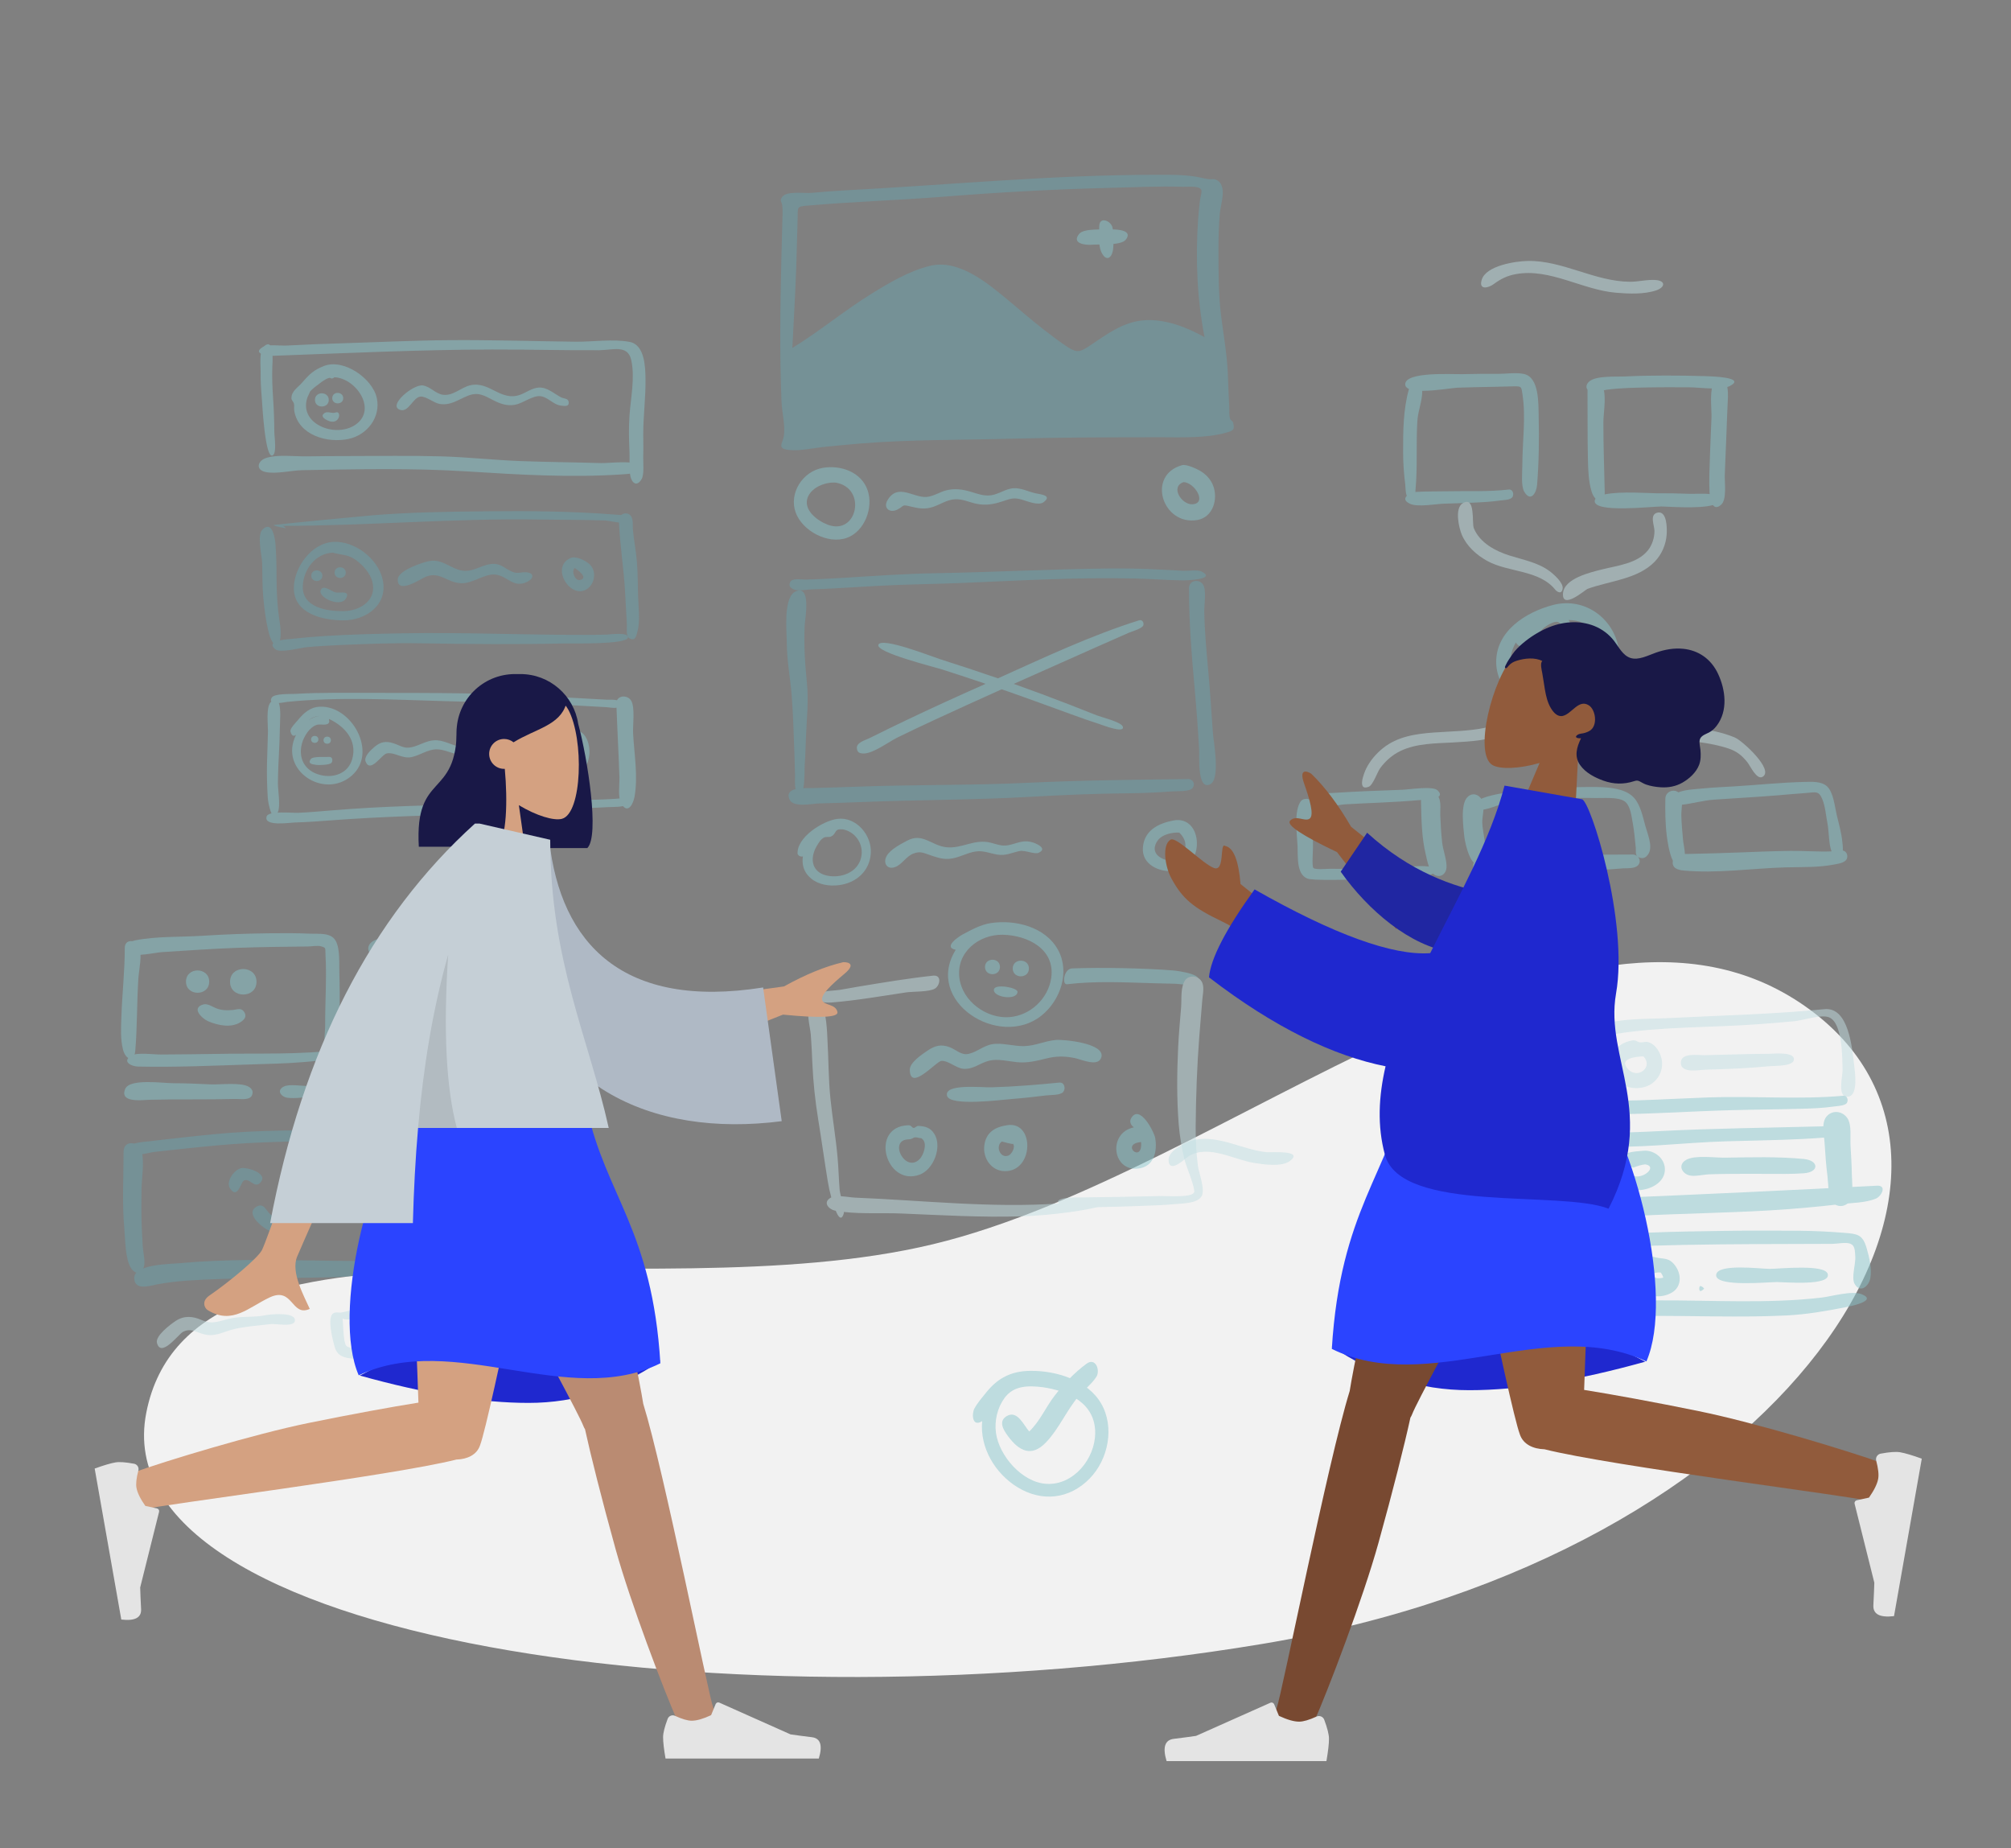 <svg width="740" height="680" viewBox="0 0 740 680" fill="none" xmlns="http://www.w3.org/2000/svg">
<rect x="0" y="0" width="740" height="680" fill="#808080" stroke="none"/>
<g clip-path="url(#clip0_1_3)">
<path fill-rule="evenodd" clip-rule="evenodd" d="M53.811 519.875C70.118 435.901 235.118 483.74 343.29 457.779C451.462 431.819 579.439 310.915 664.137 370.14C748.834 429.364 658.717 572.527 464.458 604.834C270.198 637.141 37.505 603.848 53.811 519.875Z" fill="#F2F2F2"/>
<g opacity="0.5">
<path fill-rule="evenodd" clip-rule="evenodd" d="M96.908 127.672C95.335 129.243 95.946 134.824 95.913 136.89C95.862 140.105 96.063 143.292 96.331 146.496C96.511 148.642 97.527 169.114 100.353 167.542C101.946 166.656 100.947 160.734 100.944 158.86C100.938 154.696 100.764 150.542 100.487 146.386C100.229 142.529 100.067 138.716 100.215 134.851C100.251 133.908 101.134 123.439 96.908 127.672Z" fill="#89C5CC"/>
<path fill-rule="evenodd" clip-rule="evenodd" d="M165.409 125.149C151.896 125.256 138.388 125.923 124.881 126.331C118.381 126.528 111.886 126.778 105.394 127.138C103.181 127.261 98.436 126.552 96.593 127.731C92.501 130.348 99.1 130.96 100.859 130.896C127.59 129.927 154.329 128.65 181.082 128.59C194.206 128.561 207.323 128.934 220.448 128.851C225.465 128.819 231.02 126.657 232.287 132.497C233.717 139.086 232.074 146.423 231.627 153.045C231.329 157.465 231.435 161.794 231.634 166.211C231.762 169.04 231.429 172.228 231.93 175.005C232.411 177.679 234.333 179.282 236.095 176.287C237.148 174.497 236.624 170.078 236.694 168.005C236.788 165.213 236.7 162.421 236.7 159.628C236.699 152.811 237.661 146.021 237.534 139.206C237.452 134.811 237.219 126.844 231.676 125.788C225.572 124.625 218.069 125.794 211.822 125.723C196.344 125.546 180.892 125.028 165.409 125.149Z" fill="#89C5CC"/>
<path fill-rule="evenodd" clip-rule="evenodd" d="M128.174 167.786C123.078 167.786 117.982 167.817 112.887 167.901C108.517 167.973 101.647 167.063 97.579 168.626C94.795 169.696 94.056 172.805 97.579 173.633C101.423 174.536 107.215 173.059 111.236 172.988C131.4 172.632 151.758 172.168 171.894 173.444C190.762 174.638 209.993 175.797 228.888 174.536C230.478 174.43 238.586 174.107 234.886 171.068C232.728 169.294 223.979 170.46 221.174 170.375C211.28 170.077 201.376 170.011 191.485 169.636C181.722 169.265 172.004 168.168 162.238 167.896C150.893 167.58 139.523 167.786 128.174 167.786Z" fill="#89C5CC"/>
<path fill-rule="evenodd" clip-rule="evenodd" d="M123.075 138.804C131.017 139.151 138.875 150.669 130.839 156.235C123.3 161.459 109.172 155.734 113.364 145.606C112.761 147.07 114.126 144.015 114.143 143.995C114.94 143.056 116.371 142.016 117.354 141.276C118.478 140.428 119.649 139.496 121.005 139.071C121.895 138.792 121.755 139.841 123.075 138.804ZM119.207 134.65C115.49 136.101 113.794 137.738 111.239 140.701C109.472 142.751 107.219 143.83 107.239 146.6C107.243 147.213 108.031 147.887 108.167 148.478C108.355 149.294 108.137 150.34 108.286 151.207C109.824 160.156 120.501 163.174 128.317 161.484C135.125 160.012 140.217 153.477 138.64 146.37C137.052 139.216 126.444 131.819 119.207 134.65Z" fill="#89C5CC"/>
<path fill-rule="evenodd" clip-rule="evenodd" d="M115.896 147.143C115.896 150.362 120.982 150.362 120.982 147.143C120.982 143.96 115.896 143.823 115.896 147.143Z" fill="#89C5CC"/>
<path fill-rule="evenodd" clip-rule="evenodd" d="M122.258 146.491C122.258 149.049 126.299 149.049 126.299 146.491C126.299 143.962 122.258 143.854 122.258 146.491Z" fill="#89C5CC"/>
<path fill-rule="evenodd" clip-rule="evenodd" d="M123.51 151.767C122.216 152.264 120.574 151.233 119.512 151.912C117.631 153.117 119.517 154.206 120.525 154.69C125.066 156.869 125.873 150.861 123.51 151.767Z" fill="#89C5CC"/>
<path fill-rule="evenodd" clip-rule="evenodd" d="M192.85 144.632C192.715 144.689 192.233 144.893 192.85 144.632ZM173.078 141.742C169.679 142.509 166.81 145.683 163.118 145.258C160.289 144.933 158.373 142.202 155.58 141.806C152.007 141.298 142.282 149.448 147.395 150.847C150.378 151.663 152.033 146.212 154.668 145.922C156.753 145.693 159.588 148.25 161.748 148.614C165.778 149.293 168.546 147.073 172.084 145.641C175.928 144.086 178.115 145.487 181.458 147.216C184.097 148.58 186.583 149.469 189.602 148.906C192.436 148.378 195.997 145.463 198.849 145.762C201.643 146.055 203.637 148.971 206.511 149.242C207.696 149.353 209.46 149.757 209.261 147.928C209.101 146.465 207.468 146.713 206.446 146.18C203.818 144.812 201.36 142.388 198.189 142.595C195.803 142.751 193.631 144.427 191.433 145.229C184.233 147.855 180.185 140.148 173.078 141.742Z" fill="#89C5CC"/>
<path fill-rule="evenodd" clip-rule="evenodd" d="M179.093 188.111C165.204 188.239 151.268 188.445 137.419 189.558C134.135 189.822 100.608 192.988 100.672 193.216C100.789 193.637 105.102 194.282 105.075 194.381C104.784 193.661 104.12 193.362 103.082 193.487C134.879 193.487 166.576 190.64 198.416 191.152C206.416 191.28 214.446 191.227 222.441 191.479C224.436 191.542 229.382 192.972 230.949 192.071C235.063 189.706 227.589 189.433 226.352 189.333C210.683 188.08 194.805 187.954 179.093 188.111Z" fill="#69A1AC"/>
<path fill-rule="evenodd" clip-rule="evenodd" d="M96.556 194.859C94.479 196.941 96.391 204.43 96.473 207.245C96.591 211.314 96.494 215.412 96.851 219.471C97.259 224.107 97.891 229.047 99.107 233.545C99.777 236.023 102.129 239.961 103.061 235.458C103.726 232.242 102.716 227.976 102.364 224.7C101.894 220.317 101.78 215.992 101.763 211.587C101.747 207.75 101.673 203.896 101.358 200.071C101.195 198.084 100.196 191.238 96.556 194.859Z" fill="#69A1AC"/>
<path fill-rule="evenodd" clip-rule="evenodd" d="M148.794 232.998C138.938 233.167 129.061 233.4 119.222 234.015C115.189 234.268 111.159 234.644 107.142 235.07C106.322 235.157 97.247 235.525 101.302 238.874C103.132 240.387 110.661 238.296 113.148 238.078C117.33 237.711 121.511 237.473 125.706 237.296C135.424 236.883 145.172 236.519 154.9 236.687C172.667 236.996 190.319 237.133 208.09 236.737C210.615 236.681 230.396 237.209 231.068 234.583C231.609 232.466 224.535 233.437 223.245 233.475C218.514 233.617 213.782 233.584 209.049 233.56C188.997 233.457 168.83 232.659 148.794 232.998Z" fill="#69A1AC"/>
<path fill-rule="evenodd" clip-rule="evenodd" d="M227.719 191.347C228.032 200.122 229.526 208.887 230.004 217.689C230.222 221.712 230.479 225.732 230.676 229.757C230.74 231.055 230.217 234.184 231.752 234.931C233.858 235.955 234.142 233.891 234.536 232.495C235.675 228.462 234.904 223.223 234.801 219.081C234.701 215.07 234.694 211.051 234.398 207.047C234.095 202.956 233.272 198.943 232.889 194.867C232.728 193.143 233.293 190.274 231.463 189.204C229.881 188.279 227.65 189.445 227.719 191.347Z" fill="#69A1AC"/>
<path fill-rule="evenodd" clip-rule="evenodd" d="M130.845 205.944C130.882 205.973 130.919 206.002 130.957 206.031C130.919 206.002 130.882 205.973 130.845 205.944ZM122.469 203.344C125.592 204.236 128.157 203.904 131.141 206.177C133.614 208.062 136.151 210.821 136.971 213.869C138.867 220.911 132.441 224.771 126.418 224.847C120.248 224.924 111.115 223.493 111.431 215.585C111.674 209.509 116.111 203.58 122.469 203.344ZM122.689 199.364C114.59 199.767 108.057 208.863 108.127 216.518C108.212 225.797 118.725 228.188 126.194 228.252C134.623 228.324 143.028 222.504 140.77 213.025C138.96 205.431 130.477 198.959 122.689 199.364Z" fill="#69A1AC"/>
<path fill-rule="evenodd" clip-rule="evenodd" d="M114.542 211.822C114.542 214.41 118.63 214.41 118.63 211.822C118.63 209.265 114.542 209.155 114.542 211.822Z" fill="#69A1AC"/>
<path fill-rule="evenodd" clip-rule="evenodd" d="M123.117 210.687C123.117 213.295 127.238 213.295 127.238 210.687C127.238 208.109 123.117 207.998 123.117 210.687Z" fill="#69A1AC"/>
<path fill-rule="evenodd" clip-rule="evenodd" d="M118.39 216.589C115.729 219.245 125.076 223.902 127.281 220.207C129.092 217.171 125.149 218.178 123.752 218.014C122.233 217.835 119.629 215.352 118.39 216.589Z" fill="#69A1AC"/>
<path fill-rule="evenodd" clip-rule="evenodd" d="M193.124 210.74C192.868 210.848 192.868 210.848 193.124 210.74ZM158.022 206.416C155.328 206.921 146.486 209.904 146.367 213.1C146.148 218.91 154.808 212.959 156.688 212.195C161.796 210.119 164.48 214.354 169.612 214.577C174.068 214.771 178.166 210.957 182.364 211.408C186.763 211.881 188.879 216.56 193.956 214.076C196.643 212.762 196.575 210.735 193.559 210.544C191.737 210.429 190.484 211.182 188.584 210.398C185.612 209.172 184.415 207.176 180.859 207.493C178.175 207.733 175.75 209.245 173.13 209.831C167.132 211.171 163.805 205.332 158.022 206.416Z" fill="#69A1AC"/>
<path fill-rule="evenodd" clip-rule="evenodd" d="M213.818 213.263C213.632 213.341 213.632 213.341 213.818 213.263ZM214.497 210.844C214.527 210.857 214.73 211.139 214.497 210.844ZM211.409 208.997C211.293 209.087 211.293 209.087 211.409 208.997ZM211.476 208.974C212.075 209.333 216.89 212.625 213.393 213.401C211.617 213.794 210.148 210.222 211.476 208.974ZM209.882 205.327C202.169 208.844 210.469 221.429 216.522 216.315C219.069 214.164 219.404 209.815 216.926 207.573C215.442 206.23 211.897 204.406 209.882 205.327Z" fill="#69A1AC"/>
<path fill-rule="evenodd" clip-rule="evenodd" d="M137.477 254.921C127.852 254.924 118.143 254.722 108.531 255.292C106.914 255.388 100.752 255.08 99.918 256.771C98.394 259.864 104.734 258.329 105.655 258.236C124.793 256.32 144.784 257.423 163.985 257.969C179.689 258.415 195.308 258.692 210.993 259.502C215.116 259.714 219.235 259.949 223.355 260.198C224.698 260.279 228.078 261.169 228.361 259.024C228.623 257.039 224.407 257.487 223.354 257.432C214.979 256.991 206.61 256.529 198.237 256.058C178.085 254.922 157.661 254.917 137.477 254.921Z" fill="#89C5CC"/>
<path fill-rule="evenodd" clip-rule="evenodd" d="M99.609 258.36C97.812 260.147 98.654 266.971 98.604 269.226C98.516 273.171 98.33 277.113 98.247 281.056C98.16 285.178 98.281 289.319 98.524 293.435C98.626 295.163 100.045 303.515 102.278 298.735C103.276 296.599 102.254 290.65 102.269 288.23C102.297 283.826 102.534 279.44 102.753 275.041C102.942 271.26 102.949 267.475 103.114 263.693C103.166 262.487 103.309 254.649 99.609 258.36Z" fill="#89C5CC"/>
<path fill-rule="evenodd" clip-rule="evenodd" d="M229.98 293.595C220.613 294.555 211.096 294.102 201.694 294.811C193.591 295.422 185.495 295.672 177.371 295.844C158.975 296.232 140.547 296.611 122.204 298.144C118.024 298.493 113.849 298.864 109.657 299.051C107.561 299.144 98.764 298.19 98.109 300.4C96.993 304.164 106.4 302.674 108.429 302.615C112.891 302.487 117.332 302.164 121.781 301.825C140.485 300.4 159.259 299.974 178.003 299.382C188.196 299.06 198.319 298.314 208.49 297.636C213.56 297.298 218.643 297.287 223.712 296.959C225.039 296.873 229.734 297.042 230.688 295.975C231.343 295.242 231.509 293.453 229.98 293.595Z" fill="#89C5CC"/>
<path fill-rule="evenodd" clip-rule="evenodd" d="M226.805 259C227.126 267.983 227.634 276.958 227.937 285.94C228.028 288.641 227.212 293.482 228.716 295.864C231.135 299.695 233.023 295.641 233.466 293.254C234.863 285.721 233.361 277.4 232.97 269.82C232.822 266.929 233.719 260.493 232.322 257.905C230.991 255.44 226.686 255.687 226.805 259Z" fill="#89C5CC"/>
<path fill-rule="evenodd" clip-rule="evenodd" d="M211.079 271.793C214.668 272.766 215.192 280.567 211.143 281.145C205.116 282.003 207.752 273.402 211.079 271.793ZM210.074 268.691C208.979 268.657 206.453 268.355 205.778 269.246C205.214 269.992 205.784 271.565 205.718 272.275C205.481 274.813 203.417 276.279 204.34 279.276C204.966 281.31 206.643 283.221 208.687 283.927C219.472 287.655 219.341 266.816 210.074 268.691Z" fill="#89C5CC"/>
<path fill-rule="evenodd" clip-rule="evenodd" d="M112.702 270.091C112.675 270.125 112.648 270.159 112.622 270.194C112.648 270.159 112.675 270.125 112.702 270.091ZM121.173 265.584C121.131 265.223 121.088 264.862 121.046 264.501C126.894 267.261 131.547 272.396 129.605 279.288C128.124 284.546 122.771 286.411 117.784 285.113C112.264 283.675 109.626 279.125 111.114 273.538C111.801 270.96 113.909 267.496 116.635 266.667C117.904 266.281 120.71 267.265 121.173 265.584ZM117.753 263.401C116.274 263.501 114.834 264.117 113.627 264.96C114.757 264.004 116.263 263.435 117.753 263.401ZM117.796 260.005C114.142 260.117 111.747 262.329 109.58 264.985C108.9 265.819 106.6 268.03 106.885 269.153C107.11 270.042 107.699 271.34 108.94 270.35C102.442 283.3 119.228 294.346 129.475 285.34C139.038 276.936 129.55 259.611 117.796 260.005Z" fill="#89C5CC"/>
<path fill-rule="evenodd" clip-rule="evenodd" d="M114.476 272.035C114.476 273.759 117.153 273.759 117.153 272.035C117.153 270.31 114.476 270.31 114.476 272.035Z" fill="#89C5CC"/>
<path fill-rule="evenodd" clip-rule="evenodd" d="M119.044 272.329C119.044 274.081 121.764 274.081 121.764 272.329C121.764 270.576 119.044 270.576 119.044 272.329Z" fill="#89C5CC"/>
<path fill-rule="evenodd" clip-rule="evenodd" d="M121.117 278.484C119.845 278.587 115.186 278.154 114.369 279.269C113.002 281.132 115.183 281.197 116.254 281.398C117.219 281.579 121.413 281.477 122.004 280.62C122.526 279.863 122.404 278.374 121.117 278.484Z" fill="#89C5CC"/>
<path fill-rule="evenodd" clip-rule="evenodd" d="M177.241 273.653C177.022 273.743 177.022 273.743 177.241 273.653ZM159.64 272.366C156.773 272.577 154.344 274.226 151.602 274.884C148.676 275.587 147.409 274.295 144.748 273.449C141.98 272.569 140.011 272.917 137.786 274.807C136.526 275.878 133.76 278.344 134.548 280.247C136.352 284.602 140.436 277.516 142.357 277.186C145.353 276.672 148.019 279.292 151.475 278.543C154.606 277.864 157.384 275.714 160.654 275.691C163.389 275.671 165.966 277.168 168.666 277.53C172.788 278.083 175.494 276.619 179.304 275.533C182.608 274.591 184.924 275.833 188.032 276.878C189.452 277.355 194.191 279.091 193.319 275.943C193.072 275.054 186.827 273.464 185.859 273.158C182.445 272.08 180.283 272.5 177.03 273.74C174.318 274.775 172.036 275.279 169.128 274.71C165.924 274.082 163.01 272.11 159.64 272.366Z" fill="#89C5CC"/>
</g>
<g opacity="0.5">
<path fill-rule="evenodd" clip-rule="evenodd" d="M291.575 128.012C292.038 118.055 292.674 108.113 293.009 98.15C293.176 93.214 293.306 88.276 293.432 83.339C293.459 82.239 293.488 81.14 293.513 80.041C293.594 76.306 293.151 76 296.91 75.668C313.679 74.188 330.515 73.698 347.304 72.359C367.553 70.743 387.907 69.628 408.213 69.128C417.236 68.906 426.298 68.445 435.323 68.725C437.323 68.787 441.247 68.267 442.035 69.822C442.375 70.493 441.661 72.804 441.571 73.579C441.288 75.999 441.024 78.428 440.861 80.861C439.901 95.208 440.473 109.917 443.251 124.047C436.734 120.372 428.5 117.211 420.904 117.838C413.16 118.478 407.367 122.952 401.168 127.071C397.662 129.4 396.481 130.012 392.983 127.756C389.968 125.811 387.116 123.588 384.272 121.405C379.883 118.037 375.741 114.386 371.485 110.855C363.66 104.363 352.878 95.122 342.07 97.843C334.348 99.787 327.218 104.031 320.516 108.184C310.558 114.355 301.545 121.912 291.575 128.012ZM425.779 64.304C387.306 64.304 349.121 68.033 310.756 70.051C306.749 70.261 302.756 70.572 298.764 70.957C296.103 71.214 289.596 70.135 287.852 72.409C286.688 73.926 287.688 74.153 287.852 75.595C288.058 77.411 287.936 79.563 287.883 81.486C287.755 86.118 287.62 90.75 287.515 95.383C287.118 112.893 286.869 130.4 287.578 147.905C287.733 151.723 289.124 157.009 288.363 160.719C287.812 163.405 285.97 165.039 290.218 165.535C294.398 166.024 299.509 164.781 303.693 164.384C307.901 163.983 312.108 163.548 316.321 163.201C334.638 161.692 353.133 161.92 371.499 161.418C390.029 160.912 408.567 160.88 427.104 160.869C434.86 160.865 443.723 161.301 451.291 159.167C453.953 158.415 454.384 158.045 453.727 155.404C453.603 154.902 452.799 154.717 452.563 153.811C452.242 152.578 452.407 151.079 452.332 149.796C452.087 145.604 452.001 141.404 451.804 137.21C451.474 130.201 450.266 123.399 449.372 116.461C448.341 108.449 448.394 100.313 448.373 92.248C448.361 87.775 448.476 83.316 448.835 78.855C449.066 75.994 450.475 71.722 449.76 69.054C449.404 67.725 448.822 66.672 447.439 66.1C446.563 65.737 445.827 66.021 444.96 65.93C443.933 65.82 443.292 65.676 442.062 65.398C436.789 64.203 431.151 64.304 425.779 64.304Z" fill="#69A1AC"/>
<path fill-rule="evenodd" clip-rule="evenodd" d="M404.487 83.352C404.484 86.141 404.049 90.255 405.335 92.881C406.965 96.211 409.005 95.17 409.545 92.041C409.855 90.247 409.847 84.941 409.271 83.352C408.456 81.104 404.487 79.573 404.487 83.352Z" fill="#89C5CC"/>
<path fill-rule="evenodd" clip-rule="evenodd" d="M409.165 84.429C406.548 84.521 398.924 83.893 397.153 85.998C394.115 89.608 399.404 90.247 401.675 90.045C404.303 89.811 412.423 90.382 414.183 88.275C417.127 84.749 411.224 84.354 409.165 84.429Z" fill="#89C5CC"/>
<path fill-rule="evenodd" clip-rule="evenodd" d="M307.583 177.579C319.091 179.578 315.511 197.125 304.621 193.06C300.827 191.644 295.237 187.552 297.334 182.731C298.9 179.129 304.006 177.236 307.583 177.579ZM302.818 172.124C295.334 173.384 290.217 181.483 292.783 188.548C295.259 195.363 304.648 200.354 311.573 197.905C318.183 195.566 321.481 186.771 319.253 180.337C316.924 173.615 309.338 171.026 302.818 172.124Z" fill="#89C5CC"/>
<path fill-rule="evenodd" clip-rule="evenodd" d="M372.816 179.632C369.951 179.87 367.475 181.876 364.592 182.231C361.896 182.563 359.662 181.64 357.138 180.903C354.087 180.012 351.289 179.621 348.171 180.412C345.789 181.017 343.439 182.638 340.964 182.834C336.094 183.218 330.434 177.662 326.632 183.947C324.809 186.959 327.456 188.9 330.182 187.495C333.024 186.03 331.629 185.506 335.155 186.371C338.096 187.092 340.474 187.484 343.42 186.473C346.089 185.558 348.433 183.883 351.333 183.694C354.174 183.51 356.645 184.804 359.36 185.362C362.699 186.049 365.653 185.529 368.817 184.483C371.826 183.487 373.027 182.943 376.064 183.831C377.986 184.393 382.187 186.18 384.058 184.74C387.294 182.251 382.962 181.887 381.256 181.533C378.509 180.964 375.667 179.398 372.816 179.632Z" fill="#89C5CC"/>
<path fill-rule="evenodd" clip-rule="evenodd" d="M438.384 177.959C438.407 177.977 438.43 177.995 438.452 178.012C438.43 177.995 438.406 177.977 438.384 177.959ZM435.571 177.371C439.754 177.64 444.277 185.26 438.735 185.531C434.834 185.721 430.469 179.049 435.571 177.371ZM434.984 171.136C421.758 174.829 427.804 193.477 440.562 191.323C446.357 190.344 448.321 183.631 446.405 178.661C445.582 176.527 443.978 174.727 442.061 173.499C440.647 172.592 436.601 170.686 434.984 171.136Z" fill="#89C5CC"/>
<path fill-rule="evenodd" clip-rule="evenodd" d="M292.755 290.317C292.365 288.581 292.576 285.929 292.555 285.316C292.452 282.441 292.417 279.565 292.306 276.691C292.042 269.843 291.867 262.956 291.34 256.123C290.835 249.591 289.562 243.258 289.525 236.678C289.5 232.227 288.264 220.951 292.161 217.928C298.859 214.02 296.21 227.81 296.1 230.197C295.77 237.383 296.218 244.252 296.942 251.392C297.604 257.936 296.842 264.451 296.588 270.996C296.453 274.471 296.379 277.94 296.118 281.409C296.036 282.49 296.162 287.365 295.594 289.961C297.055 289.898 298.444 289.963 299.219 289.94C304.645 289.776 310.072 289.632 315.497 289.428C336.367 288.643 357.249 288.998 378.115 288.007C397.851 287.069 417.66 286.87 437.411 286.628C439.139 286.778 439.912 288.592 438.803 289.986C437.718 291.35 432.687 291.051 431.119 291.177C425.556 291.624 420.004 291.825 414.424 291.879C402.674 291.991 390.968 292.494 379.237 293.163C358.394 294.351 337.521 294.253 316.667 295.101C311.605 295.307 306.542 295.461 301.478 295.594C298.807 295.664 291.814 297.272 290.491 294.081C289.556 291.827 290.855 290.789 292.755 290.317ZM408.206 209.158C414.52 209.1 420.8 209.21 427.105 209.572C429.901 209.732 432.696 209.887 435.495 210.005C437.111 210.074 440.804 209.544 442.222 210.294C447.788 213.238 436.448 213.561 435.07 213.538C429.285 213.441 423.511 212.99 417.727 212.848C396.452 212.326 375.019 213.62 353.763 214.492C343.538 214.912 333.318 214.972 323.097 215.546C317.51 215.86 311.927 216.219 306.339 216.513C303.763 216.649 301.186 216.781 298.607 216.846C297.018 216.886 293.782 217.544 292.313 216.943C291.063 216.432 290.052 215.717 290.739 214.202C291.479 212.571 294.702 213.265 296.065 213.238C300.989 213.143 305.902 212.866 310.817 212.566C321.977 211.882 333.113 211.083 344.295 210.893C365.605 210.529 386.886 209.356 408.206 209.158ZM437.519 216.42C437.522 213.498 441.026 212.911 442.58 214.898C444.067 216.799 443.11 222.553 443.146 224.827C443.266 232.321 443.974 239.772 444.647 247.231C445.315 254.629 445.788 262.031 446.303 269.44C446.542 272.865 449.174 286.533 445.349 288.528C440.467 291.074 441.388 278.119 441.251 275.757C440.812 268.155 440.261 260.543 439.573 252.96C438.461 240.7 437.509 228.729 437.519 216.42Z" fill="#69A1AC"/>
<path fill-rule="evenodd" clip-rule="evenodd" d="M373.043 251.61C379.737 253.989 386.393 256.474 393.02 259.035C396.566 260.404 400.093 261.819 403.631 263.208C405.403 263.904 412.772 265.65 413.196 267.42C413.794 269.919 405.939 266.85 404.689 266.45C401.159 265.322 397.673 264.059 394.186 262.802C386.386 259.992 378.619 257.093 370.788 254.368C370.056 254.113 369.323 253.859 368.59 253.606C360.278 257.34 351.982 261.109 343.714 264.938C339.28 266.992 334.871 269.093 330.473 271.222C327.213 272.801 321.312 277.306 317.721 277.227C316.362 277.197 315.446 276.906 315.304 275.259C315.123 273.153 318.516 272.287 319.887 271.602C324.587 269.251 329.316 266.96 334.059 264.698C343.479 260.205 352.987 255.891 362.529 251.663C362.583 251.639 362.638 251.615 362.693 251.59C357.401 249.799 352.095 248.051 346.777 246.34C343.737 245.362 322.427 240.103 323.204 237.28C324.077 234.115 342.951 241.577 345.854 242.502C353.001 244.779 360.128 247.121 367.218 249.57C384.232 241.926 401.427 233.782 419.174 228.22C420.291 227.87 420.998 229.022 420.744 229.989C420.404 231.284 416.424 232.331 415.319 232.824C410.948 234.776 406.555 236.68 402.185 238.633C392.663 242.888 383.123 247.102 373.602 251.36C373.416 251.443 373.229 251.527 373.043 251.61Z" fill="#89C5CC"/>
<path fill-rule="evenodd" clip-rule="evenodd" d="M310.108 305.133C314.459 305.896 317.529 310.071 317.052 314.443C316.406 320.349 310.519 323.057 305.08 322.286C298.909 321.411 297.611 316.194 300.601 311.176C301.263 310.065 302.024 308.735 303.228 308.15C304.055 307.748 305.109 308.103 305.775 307.779C308.111 306.643 306.706 304.832 310.108 305.133ZM308.126 301.275C302.816 301.953 293.004 308.098 293.501 314.246C293.932 314.959 294.58 315.25 295.445 315.121C295.237 316.453 295.305 317.77 295.649 319.074C296.153 320.766 297.159 322.153 298.508 323.255C301.285 325.524 305.081 326.081 308.539 325.683C314.996 324.941 320.084 320.528 320.447 313.812C320.801 307.257 315.079 300.397 308.126 301.275Z" fill="#89C5CC"/>
<path fill-rule="evenodd" clip-rule="evenodd" d="M333.846 309.275C331.463 310.537 327.694 312.477 326.297 314.875C324.821 317.408 326.349 320.179 329.459 318.981C331.928 318.03 333.498 315.008 336.132 314.039C338.456 313.184 339.392 313.62 341.849 314.471C344.38 315.348 346.592 316.196 349.328 315.981C352.767 315.71 355.745 313.716 359.111 313.263C361.945 312.881 364.282 313.983 366.996 314.422C370.145 314.931 372.204 313.739 375.15 313.118C377.154 312.696 380.686 314.414 382.148 313.771C385.434 312.326 381.957 310.56 380.138 309.976C377.073 308.993 375.187 309.86 372.272 310.676C369.107 311.561 367.74 310.895 364.714 310.082C358.593 308.438 353.864 312.415 348.062 311.692C342.691 311.022 339.476 306.293 333.846 309.275Z" fill="#89C5CC"/>
<path fill-rule="evenodd" clip-rule="evenodd" d="M433.935 306.336C439.827 311.86 433.208 319.719 426.712 315.304C424.426 313.751 424.389 311.255 426.168 309.022C427.796 306.98 431.371 306.184 433.935 306.336ZM431.751 301.872C426.247 302.943 421.055 305.469 420.556 311.822C420.07 318.02 426.428 320.899 431.769 320.493C443.76 319.58 442.893 299.719 431.751 301.872Z" fill="#89C5CC"/>
</g>
<path opacity="0.5" fill-rule="evenodd" clip-rule="evenodd" d="M562.139 96.006C557.736 96.091 546.863 97.692 545.247 102.901C544.02 106.854 547.665 105.986 549.618 104.548C552.261 102.602 554.578 101.438 557.853 100.846C570.326 98.59 582.311 106.681 594.665 107.704C599.345 108.092 604.992 108.344 609.46 106.829C612.642 105.749 613.057 103.396 609.426 103.038C606.341 102.733 602.927 103.693 599.764 103.666C586.675 103.554 575.04 95.76 562.139 96.006Z" fill="#C1DEE2"/>
<g opacity="0.5">
<path fill-rule="evenodd" clip-rule="evenodd" d="M99.509 343.362C91.085 343.456 82.665 343.767 74.257 344.299C66.262 344.806 57.587 344.421 49.722 345.971C47.488 346.411 44.471 348.446 47.441 350.685C49.528 352.259 57.165 350.449 59.657 350.296C68.836 349.731 78.02 349.056 87.212 348.731C95.914 348.423 104.615 348.315 113.322 348.228C114.651 348.215 116.857 347.789 118.181 348.175C120.083 348.729 119.632 348.88 119.774 351.294C120.032 355.668 119.961 360.058 119.874 364.436C119.79 368.673 119.634 372.909 119.649 377.148C119.659 380.172 118.693 386.181 120.21 388.808C122.394 392.588 124.66 388.482 124.823 385.97C125.136 381.165 124.996 376.302 124.997 371.491C124.998 366.976 125.031 362.46 124.872 357.947C124.756 354.687 125.222 348.996 123.466 346.032C121.677 343.013 117.371 343.664 114.228 343.52C109.326 343.295 104.415 343.311 99.509 343.362Z" fill="#89C5CC"/>
<path fill-rule="evenodd" clip-rule="evenodd" d="M45.91 348.81C45.919 357.295 44.937 365.722 44.662 374.197C44.536 378.093 44.28 382.371 45.266 386.196C46.261 390.058 49.421 390.895 49.785 386.583C50.522 377.853 50.342 368.8 50.916 360C51.118 356.892 52.437 351.198 51.206 348.289C50.122 345.726 45.905 345.234 45.91 348.81Z" fill="#89C5CC"/>
<path fill-rule="evenodd" clip-rule="evenodd" d="M124.906 386.208C110.276 388.144 94.982 387.438 80.247 387.743C73.178 387.889 66.111 387.898 59.041 387.972C56.573 387.997 50.307 387.059 48.173 388.446C44.775 390.654 48.461 392.358 50.711 392.407C64.663 392.712 78.771 392.071 92.72 391.613C98.987 391.407 105.275 391.307 111.526 390.774C115.374 390.446 119.579 390.128 123.316 389.094C124.112 388.874 125.846 388.919 126.024 387.833C126.134 387.162 125.935 386.066 124.906 386.208Z" fill="#89C5CC"/>
<path fill-rule="evenodd" clip-rule="evenodd" d="M64.07 398.54C60.004 398.564 47.751 396.675 46.067 400.64C43.822 405.928 52.58 404.694 54.935 404.633C60.285 404.496 65.63 404.481 70.981 404.484C76.231 404.486 81.481 404.452 86.73 404.327C88.251 404.291 91.791 404.922 92.666 403.091C93.331 401.699 92.805 400.601 91.579 399.864C88.628 398.091 80.963 399.119 77.509 398.96C73.036 398.754 68.548 398.54 64.07 398.54Z" fill="#89C5CC"/>
<path fill-rule="evenodd" clip-rule="evenodd" d="M113.537 399.519C111.213 399.657 106.513 398.699 104.431 399.763C102.065 400.972 102.899 402.864 104.941 403.696C106.356 404.272 112.159 403.97 113.537 403.303C114.973 402.607 116.597 399.331 113.537 399.519Z" fill="#89C5CC"/>
<path fill-rule="evenodd" clip-rule="evenodd" d="M139.013 349.643C136.531 350.324 137.284 364.414 137.22 366.647C137.045 372.767 136.357 380.464 138.39 386.358C139.687 390.115 142.178 389.605 141.753 385.65C141.381 382.178 140.741 378.746 140.464 375.252C139.839 367.345 138.987 358.911 139.578 350.997C139.83 351.457 142.184 355.722 142.738 355.404C142.571 355.503 140.023 349.377 139.013 349.643Z" fill="#89C5CC"/>
<path fill-rule="evenodd" clip-rule="evenodd" d="M166.93 344.453C161.907 344.528 156.885 344.617 151.864 344.756C147.871 344.867 141.598 344.211 137.937 345.891C133.577 347.89 135.645 352.345 139.74 352.439C143.363 352.523 147.226 351.706 150.881 351.581C160.754 351.243 170.645 351.171 180.522 351.086C189.456 351.009 198.769 351.962 207.624 350.62C208.937 362.283 205.385 373.995 206.593 385.792C206.78 387.623 206.696 390.21 209.028 390.627C211.971 391.154 212.092 388.239 212.203 386.152C212.522 380.193 212.349 374.229 212.786 368.262C213.19 362.732 213.986 357.081 213.313 351.542C212.486 344.727 209.22 345.273 203.447 344.99C191.254 344.392 179.137 344.274 166.93 344.453Z" fill="#89C5CC"/>
<path fill-rule="evenodd" clip-rule="evenodd" d="M150.098 385.866C147.538 385.931 143.288 385.142 141.648 387.596C139.942 390.15 141.966 392.377 144.447 392.901C147.384 393.521 151.213 392.671 154.261 392.662C157.435 392.652 160.61 392.688 163.784 392.7C177.392 392.753 191.058 392.959 204.657 392.397C206.556 392.318 211.946 392.955 213.26 391.133C214.426 389.518 213.61 388.069 212.074 387.246C209.554 385.895 204.378 386.409 201.575 386.302C198.113 386.17 194.646 386.127 191.183 386.073C177.511 385.862 163.768 385.528 150.098 385.866Z" fill="#89C5CC"/>
<path fill-rule="evenodd" clip-rule="evenodd" d="M161.609 397.67C156.517 397.757 151.083 397.534 146.041 398.306C141.608 398.985 141.062 403.271 145.834 403.772C150.22 404.233 155.537 403.372 159.944 403.089C161.509 402.988 163.329 403.131 164.079 401.401C164.862 399.593 163.365 397.859 161.609 397.67Z" fill="#89C5CC"/>
<path fill-rule="evenodd" clip-rule="evenodd" d="M200.108 398.12C197.39 398.188 189.451 397.019 188.104 400.124C185.863 405.292 196.611 403.329 198.673 403.253C201.272 403.157 211.4 404.675 211.402 400.538C211.404 396.481 202.597 398.059 200.108 398.12Z" fill="#89C5CC"/>
<path fill-rule="evenodd" clip-rule="evenodd" d="M45.47 423.804C45.477 433.207 44.892 442.697 45.749 452.076C46.104 455.955 46.043 463.386 48.29 466.674C49.885 469.008 52.097 468.845 52.968 466.042C53.55 464.168 52.619 460.421 52.515 458.416C52.415 456.493 52.298 454.57 52.209 452.646C51.98 447.688 51.998 442.739 52.067 437.779C52.125 433.524 53.149 427.895 52.184 423.804C51.283 419.991 45.47 419.099 45.47 423.804Z" fill="#69A1AC"/>
<path fill-rule="evenodd" clip-rule="evenodd" d="M139.967 415.532C123.654 415.941 107.304 415.576 91.006 416.383C82.968 416.781 74.961 417.656 66.963 418.527C63.034 418.956 59.107 419.398 55.185 419.881C54.001 420.027 44.166 420.408 47.865 424.148C49.48 425.782 54.62 424.076 56.654 423.835C60.593 423.37 64.539 422.965 68.482 422.548C75.987 421.754 83.5 421.002 91.037 420.585C108.786 419.601 126.609 419.896 144.375 419.241C149.181 419.064 153.973 418.937 158.781 419.126C160.044 419.176 169.321 419.647 165.293 416.221C163.388 414.6 156.207 415.436 153.827 415.387C149.207 415.292 144.585 415.416 139.967 415.532Z" fill="#69A1AC"/>
<path fill-rule="evenodd" clip-rule="evenodd" d="M165.374 465.138C165.371 465.141 165.369 465.145 165.366 465.149C164.477 466.459 161.193 466.094 159.755 466.192C155.378 466.49 151.082 466.992 146.743 467.642C138.099 468.938 129.53 469.734 120.793 469.95C103.512 470.378 86.159 469.978 68.904 471.162C65.082 471.425 61.319 471.875 57.56 472.594C54.875 473.109 49.702 474.869 49.388 470.434C49.009 465.09 62.417 465.099 66.251 464.742C82.713 463.211 99.445 463.534 115.957 463.764C123.941 463.875 131.911 464.119 139.889 463.631C147.86 463.143 156.101 463.271 164.013 462.414C162.994 458.463 163.143 453.522 162.857 449.485C162.122 439.12 162.319 428.72 161.846 418.344C161.638 413.773 167.865 413.081 169.711 416.781C171.576 420.518 170.364 427.934 170.485 432.078C170.764 441.672 172.543 452.413 170.664 461.902C170.01 465.202 167.227 466.936 165.374 465.138Z" fill="#69A1AC"/>
<path fill-rule="evenodd" clip-rule="evenodd" d="M175.408 421.693C173.204 421.992 171.366 423.879 172.35 426.271C173.589 429.283 177.28 428.106 179.718 427.915C187.468 427.308 195.56 428.521 203.217 427.606C205.308 427.356 208.341 426.217 206.464 423.407C205.053 421.296 199.911 421.666 197.725 421.464C190.25 420.772 182.873 420.957 175.408 421.693Z" fill="#C1DEE2"/>
<path fill-rule="evenodd" clip-rule="evenodd" d="M188.488 434.834C185.483 435.036 178.486 434.877 177.219 438.297C174.947 444.432 183.846 442.27 186.556 441.921C189.704 441.516 197.124 442.601 198.8 439.549C201.796 434.091 191.124 434.652 188.488 434.834Z" fill="#C1DEE2"/>
<path fill-rule="evenodd" clip-rule="evenodd" d="M180.759 448.298C179.333 449.724 179.331 452.271 180.759 453.698C182.507 455.445 186.317 455.082 188.614 455.209C191.818 455.388 201.021 457.083 202.612 453.31C204.759 448.219 196.425 448.326 193.684 448.037C190.516 447.704 183.385 445.671 180.759 448.298Z" fill="#C1DEE2"/>
<path fill-rule="evenodd" clip-rule="evenodd" d="M68.437 361.159C68.437 366.632 76.985 366.632 76.985 361.159C76.985 355.715 68.437 355.632 68.437 361.159Z" fill="#89C5CC"/>
<path fill-rule="evenodd" clip-rule="evenodd" d="M84.651 361.221C84.651 367.478 94.388 367.465 94.388 361.221C94.388 354.986 84.651 354.922 84.651 361.221Z" fill="#89C5CC"/>
<path fill-rule="evenodd" clip-rule="evenodd" d="M74.843 369.54C70.11 370.847 74.47 374.858 76.667 375.774C80.16 377.23 84.927 378.304 88.42 376.12C89.81 375.251 90.939 374.097 89.92 372.411C88.835 370.615 87.349 371.414 85.696 371.579C83.603 371.79 81.911 371.757 79.89 371.086C78.381 370.585 76.488 369.087 74.843 369.54Z" fill="#89C5CC"/>
<path fill-rule="evenodd" clip-rule="evenodd" d="M160.69 361.505C160.69 365.207 166.438 365.207 166.438 361.505C166.438 357.803 160.69 357.803 160.69 361.505Z" fill="#89C5CC"/>
<path fill-rule="evenodd" clip-rule="evenodd" d="M173.402 362.062C173.402 366.175 179.788 366.176 179.788 362.062C179.788 357.949 173.402 357.95 173.402 362.062Z" fill="#89C5CC"/>
<path fill-rule="evenodd" clip-rule="evenodd" d="M172.929 370.988C169.575 371.421 159.873 372.404 159.33 376.539C158.493 382.918 169.123 377.755 171.549 377.254C174.64 376.616 177.399 376.783 180.484 376.907C182.178 376.974 184.431 377.249 184.253 374.669C183.962 370.432 175.861 370.613 172.929 370.988Z" fill="#89C5CC"/>
<path fill-rule="evenodd" clip-rule="evenodd" d="M88.592 429.815C86.16 430.463 82.98 434.666 84.653 437.239C87.395 441.458 88.605 434.98 89.753 434.356C91.842 433.222 93.537 437.368 95.72 435.193C99.164 431.761 90.76 429.234 88.592 429.815Z" fill="#69A1AC"/>
<path fill-rule="evenodd" clip-rule="evenodd" d="M116.45 426.696C113.567 426.722 107.48 430.805 107.049 433.818C106.793 435.61 107.98 437.33 109.911 437.354C112.54 437.386 113.375 433.968 115.654 433.253C118.112 432.482 117.747 434.258 119.87 435.178C121.424 435.852 123.367 435.57 123.907 433.66C124.925 430.057 119.413 426.639 116.45 426.696Z" fill="#69A1AC"/>
<path fill-rule="evenodd" clip-rule="evenodd" d="M94.38 443.954C89.768 446.656 97.356 452.449 99.987 453.174C103.958 454.267 111.951 452.226 112.893 447.375C113.267 445.444 112.059 443.695 109.929 444.041C108.174 444.326 107.049 446.527 105.424 447.315C103.23 448.378 101.28 448.306 99.417 446.705C97.898 445.4 97.085 442.376 94.38 443.954Z" fill="#69A1AC"/>
<path fill-rule="evenodd" clip-rule="evenodd" d="M97.722 483.885C93.602 484.764 89.413 484.174 85.273 485.001C81.051 485.843 78.528 487.438 74.606 485.831C74.421 485.753 74.237 485.676 74.053 485.598C71.017 484.29 67.835 483.903 64.658 485.987C62.777 487.22 57.068 491.486 57.756 494.089C59.248 499.732 65.671 490.883 67.309 490.021C70.433 488.376 72.574 490.477 75.79 491.07C79.642 491.78 82.741 489.745 86.37 488.934C90.613 487.986 95.387 487.656 99.705 487.148C101.41 486.948 107.871 488.297 108.454 486.174C109.456 482.528 99.342 483.542 97.722 483.885Z" fill="#C1DEE2"/>
<path fill-rule="evenodd" clip-rule="evenodd" d="M127.449 495.25C127.719 495.454 127.503 495.29 127.449 495.25ZM138.989 483.665C142.517 483.307 153.802 480.787 156.12 484.432C157.629 486.806 155.234 495.569 152.949 496.702C151.122 497.607 146.869 496.606 144.865 496.535C141.136 496.404 137.4 496.346 133.675 496.113C132.426 496.035 128.407 496.265 127.428 495.159C126.272 493.854 126.323 486.895 126.051 485.169C129.294 486.219 135.598 484.009 138.989 483.665ZM146.521 480.091C142.004 480.287 137.487 480.627 133.003 481.232C130.504 481.57 127.971 482.468 125.663 482.894C124.919 483.031 123.711 482.65 122.799 483.091C120.132 484.379 122.467 493.089 123.11 495.415C124.098 498.99 126.583 499.569 130.066 499.905C134.653 500.35 139.334 500.21 143.936 500.154C148.371 500.099 154.352 501.082 156.841 496.632C158.45 493.754 160.175 487.053 158.8 483.846C156.991 479.626 150.236 479.935 146.521 480.091Z" fill="#C1DEE2"/>
<path fill-rule="evenodd" clip-rule="evenodd" d="M197.111 497.644C196.869 497.954 196.869 497.954 197.111 497.644ZM198.101 496.45C198.026 496.564 197.679 496.93 198.101 496.45ZM187.327 496.123C189.319 495.748 191.311 495.377 193.304 495.013C191.416 497.656 189.428 496.564 186.203 496.334C186.578 496.263 186.953 496.193 187.327 496.123ZM177.826 495.187C178.331 495.018 178.836 494.85 179.341 494.681C179.325 495.065 179.408 495.425 179.588 495.76C178.724 495.667 177.861 495.566 176.998 495.46C177.274 495.369 177.551 495.278 177.826 495.187ZM173.424 491.936C173.395 491.243 174.438 491.719 175.036 491.672C173.884 492.686 173.346 492.775 173.424 491.936ZM189.169 484.072C189.321 483.878 189.522 483.888 189.772 484.101C189.499 484.193 188.449 484.638 189.169 484.072ZM199.38 482.871C199.407 482.871 199.974 483.636 199.38 482.871ZM199.094 482.62C199.242 482.734 199.242 482.734 199.094 482.62ZM197.819 482.471C199.907 482.824 199.748 485.274 197.819 482.471ZM173.291 482.305C172.866 482.657 173.012 482.315 173.291 482.305ZM181.275 477.088C177.73 477.294 171.224 477.087 168.264 478.975C164.401 481.44 166.434 489.926 166.779 493.646C167.29 499.144 169.877 500.71 175.056 501.287C181.236 501.976 187.585 502.104 193.797 501.941C199.391 501.794 202.577 499.87 203.602 493.98C203.916 492.178 204.712 489.39 204.687 487.663C204.67 486.466 204.073 485.92 203.847 484.902C202.563 479.105 200.414 478.418 194.473 478.165C190.1 477.979 185.566 476.863 181.275 477.088Z" fill="#89C5CC"/>
</g>
<g opacity="0.5">
<path fill-rule="evenodd" clip-rule="evenodd" d="M369.032 343.913C378.044 344.105 388.268 349.093 386.843 359.659C385.799 367.399 379.098 373.683 371.336 374.224C362.994 374.806 354.174 368.404 353.041 359.91C351.766 350.357 360.22 343.722 369.032 343.913ZM364.613 339.612C360.959 340.157 357.468 342.076 354.251 343.794C353.023 344.451 346.798 348.452 351.681 349.446C339.916 368.419 367.603 386.043 383.17 373.712C390.161 368.174 393.841 357.675 389.322 349.457C384.649 340.957 373.566 338.267 364.613 339.612Z" fill="#89C5CC"/>
<path fill-rule="evenodd" clip-rule="evenodd" d="M362.459 355.762C362.459 359.306 367.96 359.306 367.96 355.762C367.96 352.218 362.459 352.218 362.459 355.762Z" fill="#89C5CC"/>
<path fill-rule="evenodd" clip-rule="evenodd" d="M372.657 356.329C372.657 360.171 378.621 360.171 378.621 356.329C378.621 352.488 372.657 352.488 372.657 356.329Z" fill="#89C5CC"/>
<path fill-rule="evenodd" clip-rule="evenodd" d="M365.775 363.927C364.973 366.842 374.123 368.337 374.428 364.964C374.573 363.352 366.333 361.894 365.775 363.927Z" fill="#89C5CC"/>
<path fill-rule="evenodd" clip-rule="evenodd" d="M392.599 362.126C403.129 360.863 413.985 361.446 424.565 361.749C427.213 361.826 429.86 361.9 432.509 361.944C434.192 361.972 437.828 362.78 439.298 361.992C445.315 358.766 433.511 357.205 431.84 357.057C421.316 356.191 405.075 355.882 394.52 356.291C391.398 356.412 390.723 362.351 392.599 362.126Z" fill="#89C5CC"/>
<path fill-rule="evenodd" clip-rule="evenodd" d="M439.98 414.469C440.07 403.437 440.466 392.33 441.314 381.331C441.659 376.847 442.074 372.37 442.417 367.886C442.579 365.775 443.329 362.817 442.088 360.964C440.809 359.055 438.003 358.658 436.312 360.35C434.288 362.97 434.876 367.367 434.624 370.537C434.237 375.41 433.77 380.28 433.537 385.164C433.088 394.616 432.983 404.233 433.743 413.673C434.101 418.127 434.879 422.473 435.914 426.817C436.385 428.795 440.132 437.603 439.345 438.818C438.124 440.702 429.099 439.99 427.141 440.042C422.117 440.177 417.092 440.265 412.067 440.361C407.765 440.443 403.463 440.502 399.16 440.54C397.452 440.555 387.414 440.251 389.641 442.784C364.741 444.519 339.366 441.622 314.618 440.629C313.368 440.578 311.323 440.223 309.435 440.121C309.209 439.21 309.023 438.395 308.977 437.828C308.652 433.851 308.567 429.86 308.214 425.884C307.569 418.609 306.318 411.407 305.574 404.144C304.831 396.889 304.906 389.612 304.473 382.339C304.399 381.093 304.224 370.885 301.648 368.404C302.869 368.867 304.839 368.928 305.973 368.836C315.153 368.096 324.266 366.5 333.368 365.131C335.972 364.74 341.881 365.017 344.041 363.716C345.91 362.589 346.65 358.638 343.398 358.958C334.322 359.93 325.296 361.439 316.292 362.924C313.883 363.321 311.481 363.746 309.079 364.18C307.475 364.47 303.241 364.448 301.997 365.415C300.486 366.589 300.326 367.388 300.838 367.919C300.126 367.723 299.273 368.031 298.248 369.056C296.31 371.578 298.132 377.789 298.363 380.746C298.64 384.293 298.777 387.845 298.938 391.399C299.25 398.275 299.97 405.056 301.076 411.85C302.316 419.46 303.371 427.102 304.614 434.71C304.937 436.691 305.359 438.623 305.898 440.537C302.549 442.249 304.826 444.973 307.481 445.456C307.5 445.46 307.52 445.462 307.539 445.466C308.367 447.485 309.525 449.355 310.429 446.65C310.498 446.442 310.531 446.187 310.539 445.9C317.398 446.676 324.938 446.194 331.691 446.47C346.319 447.068 361.037 447.965 375.68 447.51C381.477 447.33 387.291 446.815 393.039 446.042C396.407 445.589 399.788 445.048 403.102 444.297C403.339 444.243 403.7 444.187 404.117 444.118C404.185 444.116 404.254 444.115 404.318 444.114C409.393 444.037 414.463 443.901 419.533 443.69C423.789 443.513 428.064 443.422 432.306 443.021C434.941 442.772 440.51 442.818 442.127 440.168C443.598 437.759 441.139 431.552 440.79 428.846C440.176 424.08 439.941 419.27 439.98 414.469Z" fill="#C1DEE2"/>
<path fill-rule="evenodd" clip-rule="evenodd" d="M388.556 382.614C384.501 382.961 380.752 384.865 376.66 384.889C373.225 384.908 369.844 383.882 366.39 384.034C362.339 384.21 360.11 386.83 356.562 387.707C353.737 388.404 351.957 386.241 349.472 385.285C346.335 384.077 344.017 384.701 341.328 386.528C339.352 387.87 334.744 390.883 334.78 393.599C334.886 401.825 344.483 390.462 346.417 390.324C348.988 390.141 351.86 393.071 354.595 393.238C358.211 393.46 360.529 391.128 363.859 390.279C367.226 389.42 370.866 390.472 374.242 390.799C378.093 391.171 381.464 390.313 385.19 389.394C388.801 388.503 391.878 388.55 395.547 389.298C398.023 389.803 404.192 392.739 405.276 388.964C406.751 383.823 391.39 382.373 388.556 382.614Z" fill="#89C5CC"/>
<path fill-rule="evenodd" clip-rule="evenodd" d="M389.79 398.302C381.482 399.109 373.123 399.816 364.777 400.042C361.162 400.141 347.266 398.591 348.498 403.185C349.555 407.123 368.465 404.643 372.317 404.343C376.569 404.013 380.814 403.551 385.046 403.016C386.545 402.826 390.166 403.022 391.224 401.765C392.233 400.565 391.736 398.108 389.79 398.302Z" fill="#89C5CC"/>
<path fill-rule="evenodd" clip-rule="evenodd" d="M332.475 419.221C332.286 419.301 332.286 419.301 332.475 419.221ZM334.228 419.197C336.299 419.132 335.855 418.04 337.921 418.609C338.874 418.871 338.972 418.482 339.711 419.393C341.152 421.17 339.795 425.039 338.374 426.471C333.113 431.773 326.799 419.433 334.228 419.197ZM334.228 413.995C319.825 414.479 325.851 436.728 338.387 432.186C343.564 430.311 346.818 421.861 343.773 417.112C342.292 414.802 340.403 414.391 337.921 414.231C337.345 414.194 336.62 415.031 336.261 414.993C335.406 414.903 335.486 413.948 334.228 413.995Z" fill="#89C5CC"/>
<path fill-rule="evenodd" clip-rule="evenodd" d="M368.671 419.983C368.414 419.904 373.219 421.301 372.693 420.754C373.815 421.921 372.306 424.68 371.037 425.161C367.964 426.328 366.24 421.549 368.671 419.983ZM370.803 413.95C366.293 414.589 362.813 416.468 362.196 421.482C361.628 426.111 364.755 430.799 369.689 430.889C380.442 431.086 380.769 412.56 370.803 413.95Z" fill="#89C5CC"/>
<path fill-rule="evenodd" clip-rule="evenodd" d="M419.892 420.186C420.522 428.406 411.999 420.882 419.892 420.186ZM416.235 411.392C415.489 412.666 416.125 414.018 417.25 414.759C407.196 416.884 409.473 432.013 419.704 429.778C424.907 428.641 425.863 423.171 425.088 418.653C424.719 416.505 419.366 406.038 416.235 411.392Z" fill="#89C5CC"/>
</g>
<path opacity="0.5" fill-rule="evenodd" clip-rule="evenodd" d="M440.021 419.286C437.024 419.819 429.939 423.129 430 426.684C430.096 432.234 436.118 426.172 437.458 425.357C444.653 420.978 453.973 426.652 461.466 427.86C464.901 428.413 471.621 429.436 474.655 427.134C480.051 423.04 467.572 424.065 465.982 423.9C457.344 423.008 448.75 417.727 440.021 419.286Z" fill="#C1DEE2"/>
<g opacity="0.5">
<path fill-rule="evenodd" clip-rule="evenodd" d="M581.586 380.268C581.583 385.946 581.296 391.742 582.343 397.352C582.66 399.051 582.909 402.304 584.701 403.185C586.501 404.07 588.246 403.076 588.693 401.231C589.215 399.085 588.071 395.872 587.955 393.619C587.796 390.54 587.785 387.458 587.784 384.376C587.783 382.15 588.515 378.569 585.887 377.424C583.934 376.572 581.586 378.156 581.586 380.268Z" fill="#C1DEE2"/>
<path fill-rule="evenodd" clip-rule="evenodd" d="M671.353 371.287C652.541 373.176 633.457 373.568 614.576 374.553C605.849 375.008 595.301 374.427 587.079 377.805C585.552 378.433 580.084 381.925 584.523 383.347C585.907 383.79 587.313 382.299 588.449 381.8C590.341 380.969 592.532 380.712 594.55 380.387C611.706 377.632 629.651 378.112 646.984 376.824C651.425 376.494 655.868 376.155 660.301 375.719C663.467 375.407 670.122 373.125 673.044 374.292C678.038 376.287 677.921 389.247 678.019 393.704C678.071 396.009 675.833 404.283 680.281 403.444C683.84 402.773 682.551 394.177 682.274 391.826C681.546 385.662 680.304 370.38 671.353 371.287Z" fill="#C1DEE2"/>
<path fill-rule="evenodd" clip-rule="evenodd" d="M678.291 403.146C661.95 404.621 645.233 403.173 628.824 403.754C620.224 404.058 611.632 404.543 603.03 404.827C599.31 404.95 595.586 404.955 591.864 404.982C590.084 404.994 581.983 406.073 586.994 409.602C589.213 411.165 596.285 409.906 598.831 409.876C602.656 409.831 606.478 409.672 610.3 409.522C619.152 409.176 627.999 408.696 636.856 408.457C645.328 408.227 653.805 408.178 662.277 407.949C666.492 407.834 670.765 407.705 674.943 407.09C675.886 406.951 678.948 406.84 679.603 405.789C680.222 404.795 679.787 403.001 678.291 403.146Z" fill="#89C5CC"/>
<path fill-rule="evenodd" clip-rule="evenodd" d="M597.979 390.877C597.891 391.085 597.891 391.085 597.979 390.877ZM605.055 388.726C605.313 388.835 605.313 388.835 605.055 388.726ZM604.724 388.666C608.537 392.553 602.673 397.193 599.1 393.4C595.309 389.373 602.269 388.679 604.724 388.666ZM600.679 382.786C587.544 385.123 592.194 402.629 604.463 400.099C609.849 398.989 612.929 393.563 611.075 388.351C610.351 386.314 608.772 384.079 606.574 383.438C605.477 383.118 604.508 383.621 603.464 383.503C602.468 383.391 601.915 382.563 600.679 382.786Z" fill="#C1DEE2"/>
<path fill-rule="evenodd" clip-rule="evenodd" d="M650.95 387.713C643.029 387.738 635.107 388.074 627.187 388.225C624.758 388.27 618.514 387.183 618.505 391.013C618.494 395.105 625.449 393.594 627.763 393.539C635.619 393.351 643.495 393.007 651.319 392.259C653.295 392.07 660.138 392.396 660.131 389.708C660.123 386.86 652.546 387.713 650.95 387.713Z" fill="#C1DEE2"/>
<path fill-rule="evenodd" clip-rule="evenodd" d="M669.869 414.421C650.279 414.947 630.718 415.13 611.143 416.133C603.822 416.508 596.51 416.787 589.178 416.787C587.766 416.787 584.922 416.24 583.593 417.129C579.986 419.541 584.093 421.612 586.444 421.742C602.525 422.634 618.838 420.413 634.909 419.912C644.317 419.619 653.728 419.532 663.131 419.053C665.696 418.923 668.262 418.771 670.823 418.572C672.296 418.458 676.191 418.771 677.381 417.909C682.579 414.147 671.621 414.374 669.869 414.421Z" fill="#89C5CC"/>
<path fill-rule="evenodd" clip-rule="evenodd" d="M579.986 424C579.801 429.079 579.782 434.07 580.447 439.121C580.708 441.108 580.828 443.364 583.158 443.869C585.274 444.327 586.347 442.727 586.785 440.953C587.855 436.62 586.914 430.384 586.901 425.882C586.895 423.657 586.893 421.166 584.143 420.663C582.045 420.279 580.066 421.795 579.986 424Z" fill="#89C5CC"/>
<path fill-rule="evenodd" clip-rule="evenodd" d="M690.634 436.245C658.922 437.916 627.252 439.375 595.518 440.716C593.043 440.821 573.817 440.612 580.538 447.316C582.614 449.387 587.963 447.984 590.648 447.853C594.682 447.655 598.719 447.503 602.754 447.298C618.75 446.483 634.788 446.264 650.773 445.35C659.57 444.847 668.346 444.06 677.097 443.036C681.259 442.549 686.426 442.599 690.324 440.968C692.33 440.129 694.494 436.04 690.634 436.245Z" fill="#89C5CC"/>
<path fill-rule="evenodd" clip-rule="evenodd" d="M672.4 410.48C669.988 412.881 671.228 417.62 671.41 420.589C671.66 424.674 671.964 428.762 672.474 432.825C672.806 435.464 672.63 439.571 674.038 441.851C675.687 444.521 679.317 444.225 680.808 441.646C682.127 439.365 681.459 434.566 681.425 432.038C681.378 428.542 681.16 425.041 680.953 421.552C680.779 418.637 681.44 413.964 679.836 411.469C678.206 408.933 674.66 408.232 672.4 410.48Z" fill="#89C5CC"/>
<path fill-rule="evenodd" clip-rule="evenodd" d="M599.917 429.119C599.634 429.337 599.634 429.337 599.917 429.119ZM605.549 428.413C610.805 429.47 602.307 435.606 599.621 431.395C599.202 430.737 598.983 429.928 599.657 429.356C600.271 428.834 600.658 429.758 601.238 429.51C602.238 429.082 604.482 428.373 605.549 428.413ZM604.824 423.375C601.236 423.659 596.303 423.881 594.527 427.478C592.141 432.309 596.221 437.04 600.942 437.775C605.485 438.483 612.267 435.967 612.631 430.669C612.924 426.397 608.861 423.048 604.824 423.375Z" fill="#89C5CC"/>
<path fill-rule="evenodd" clip-rule="evenodd" d="M634.781 425.93C631.066 425.99 623.765 424.892 620.529 426.702C617.327 428.494 618.755 431.684 621.676 432.447C623.607 432.951 626.763 432.138 628.773 432.056C631.418 431.948 634.064 431.925 636.711 431.888C641.161 431.829 645.609 431.879 650.06 431.879C654.605 431.879 659.229 432.003 663.766 431.669C669.508 431.247 669.353 426.947 663.738 426.41C654.2 425.497 644.35 425.78 634.781 425.93Z" fill="#89C5CC"/>
<path fill-rule="evenodd" clip-rule="evenodd" d="M625.293 474.08C625.293 476.122 627.105 474.08 627.092 474.08C627.105 474.08 625.293 472.037 625.293 474.08Z" fill="#89C5CC"/>
<path fill-rule="evenodd" clip-rule="evenodd" d="M584.297 457.637C584.414 463.574 584.491 469.517 584.744 475.45C584.825 477.326 584.287 480.989 586.561 481.945C589.092 483.01 589.879 480.356 590.171 478.558C591.094 472.862 590.189 466.358 590.1 460.594C590.07 458.659 590.489 455.965 588.291 455C586.498 454.212 584.261 455.674 584.297 457.637Z" fill="#89C5CC"/>
<path fill-rule="evenodd" clip-rule="evenodd" d="M681.935 457.73C682.085 458.084 682.085 458.084 681.935 457.73ZM682.147 457.67C682.269 457.72 682.76 457.927 682.147 457.67ZM634.183 452.871C625.069 453.014 615.948 453.122 606.839 453.512C602.952 453.679 599.019 453.813 595.145 454.18C592.401 454.44 585.584 454.547 583.805 456.79C580.132 461.419 587.92 460.156 589.598 459.78C592.651 459.096 595.767 458.877 598.886 458.712C605.653 458.355 612.423 458.164 619.199 458.028C637.574 457.658 655.962 457.714 674.34 457.632C676.119 457.624 679.335 456.908 680.978 457.628C682.625 458.349 682.531 460.123 682.703 462.182C682.93 464.922 681.123 470.143 682.5 472.448C684.636 476.023 687.742 472.987 688.217 470.381C688.873 466.78 687.833 462.456 686.815 459.013C685.379 454.157 683.385 453.964 678.688 453.584C673.199 453.141 667.731 452.872 662.224 452.821C652.879 452.735 643.528 452.726 634.183 452.871Z" fill="#89C5CC"/>
<path fill-rule="evenodd" clip-rule="evenodd" d="M670.234 477.414C650.464 479.71 630.132 478.357 610.257 478.438C605.424 478.458 600.587 478.497 595.758 478.731C593.208 478.854 587.163 478.151 585.415 480.119C581.732 484.266 588.367 484.869 590.789 484.698C595.686 484.35 600.594 484.191 605.504 484.153C622.796 484.019 640.187 484.826 657.465 483.973C664.704 483.615 671.781 482.377 678.886 480.993C680.46 480.687 691.235 478.638 685.091 476.183C681.46 474.732 674.048 476.969 670.234 477.414Z" fill="#89C5CC"/>
<path fill-rule="evenodd" clip-rule="evenodd" d="M612.512 469.822C612.374 469.999 612.374 469.999 612.512 469.822ZM612.38 469.791C612.333 469.918 612.187 470.232 612.38 469.791ZM611.133 468.183C611.161 468.22 611.279 468.371 611.133 468.183ZM611.085 468.171C611.561 468.739 611.881 469.373 612.046 470.072C607.95 471.182 606.371 467.868 611.085 468.171ZM610.825 468.016C610.827 468.017 611.403 468.259 610.825 468.016ZM604.097 463.079C601.446 466.38 599.257 470.228 602.562 473.998C605.518 477.37 611.463 477.805 615.214 475.554C619.077 473.235 618.744 468.352 616.048 465.165C614.313 463.113 612.907 463.17 610.389 462.835C608.675 462.607 605.551 461.274 604.097 463.079Z" fill="#89C5CC"/>
<path fill-rule="evenodd" clip-rule="evenodd" d="M631.5 469.189C631.5 473.585 650.481 471.693 653.858 471.688C656.687 471.684 673.79 473.244 672.563 468.72C671.554 465.003 654.707 466.851 651.119 466.845C648.018 466.841 631.5 464.712 631.5 469.189Z" fill="#89C5CC"/>
</g>
<g opacity="0.5">
<path fill-rule="evenodd" clip-rule="evenodd" d="M383.7 510.376C393.206 511.756 403.094 516.227 403.011 527.292C402.941 536.595 395.138 546.496 385.119 545.94C376.102 545.441 367.612 535.58 366.483 527.13C365.898 522.752 366.993 518.039 369.568 514.437C372.942 509.719 378.296 509.726 383.7 510.376ZM379.209 504.362C372.334 504.399 367.304 506.886 363.049 512.136C361.523 514.018 359.748 516.044 358.586 518.177C357.501 520.169 357.691 525.234 361.415 522.859C360.498 532.665 366.229 542.182 374.467 547.206C383.422 552.669 393.544 551.604 400.997 543.948C407.819 536.94 410.22 525.103 405.229 516.436C400.241 507.774 388.683 504.269 379.209 504.362Z" fill="#89C5CC"/>
<path fill-rule="evenodd" clip-rule="evenodd" d="M399.826 501.734C395.424 504.96 391.405 509.208 388.067 513.517C384.804 517.728 382.647 522.987 378.727 526.66C376.748 524.504 374.429 518.681 370.48 520.991C367.203 522.908 369.313 526.205 370.909 528.369C375.03 533.958 379.606 536.208 384.891 530.685C389.691 525.67 392.417 518.98 396.905 513.677C398.873 511.349 401.915 509.04 403.482 506.47C404.903 504.141 403.146 499.294 399.826 501.734Z" fill="#89C5CC"/>
</g>
<g opacity="0.5">
<path fill-rule="evenodd" clip-rule="evenodd" d="M520.825 181.023C520.974 181 521.118 180.984 521.257 180.975C524.927 180.742 528.646 180.839 532.324 180.753C539.854 180.579 547.681 180.99 555.167 180.109C556.689 179.911 557.221 181.863 556.538 182.875C555.772 184.011 553.32 183.953 552.185 184.121C548.862 184.613 545.495 184.785 542.142 184.934C538.621 185.09 535.096 185.206 531.573 185.304C528.521 185.389 521.748 186.665 518.925 185.388C516.724 184.392 516.776 183.287 517.674 182.43C517.129 181.234 517.219 179.274 517.102 178.333C516.614 174.392 516.319 170.501 516.312 166.526C516.298 158.74 516.314 150.653 518.468 143.116C517.605 142.738 517.085 142.181 517.087 141.379C517.099 136.612 534.585 137.75 538.131 137.656C542.489 137.542 546.848 137.527 551.207 137.551C554.088 137.566 557.983 136.944 560.852 137.611C566.437 138.907 566.083 148.482 566.198 153.112C566.403 161.416 566.284 170.146 565.609 178.431C565.376 181.292 563.295 184.917 560.921 180.974C559.598 178.776 560.188 173.639 560.186 171.21C560.179 162.575 561.533 153.678 560.238 145.086C559.814 142.27 559.908 142.08 557.042 142.139C554.769 142.186 552.496 142.261 550.224 142.309C545.595 142.406 540.964 142.47 536.338 142.639C534.581 142.704 528.266 143.807 523.342 143.803C523.344 143.842 523.348 143.882 523.349 143.922C523.417 147.251 521.785 151.292 521.563 154.795C521.029 163.22 521.666 171.843 520.877 180.225C520.853 180.479 520.84 180.75 520.825 181.023Z" fill="#89C5CC"/>
<path fill-rule="evenodd" clip-rule="evenodd" d="M587.12 183.458C586.547 182.874 586.032 182.016 585.701 180.945C584.513 177.101 584.401 172.954 584.313 168.968C584.125 160.449 584.218 151.916 584.167 143.394C583.394 142.356 583.853 141.169 584.817 140.341C587.422 138.105 594.928 138.672 598.235 138.497C602.994 138.245 607.756 138.188 612.521 138.17C617.566 138.145 622.618 138.235 627.661 138.39C629.532 138.448 642.541 138.775 636.726 141.929C636.394 142.11 636.019 142.26 635.61 142.386C635.852 143.819 635.881 145.298 635.842 146.011C635.595 150.546 635.489 155.09 635.287 159.628C635.063 164.692 634.849 169.757 634.675 174.824C634.582 177.502 635.499 183.731 633.379 185.665C631.95 186.968 630.974 186.707 630.316 185.822C625.243 187.295 613.537 186.345 611.405 186.346C607.584 186.348 586.836 188.804 586.802 184.384C586.799 184.041 586.91 183.734 587.12 183.458ZM590.491 181.895C596.279 180.659 607.071 181.485 609.342 181.477C613.571 181.46 617.801 181.519 622.027 181.688C623.345 181.74 626.566 181.487 629.111 181.769C629.088 181.538 629.073 181.328 629.064 181.146C628.833 176.585 629.084 171.976 629.231 167.415C629.379 162.818 629.606 158.224 629.783 153.628C629.874 151.264 629.277 146.329 629.924 142.926C626.852 142.868 623.63 142.497 621.558 142.496C616.694 142.496 611.833 142.441 606.969 142.537C601.716 142.641 596.407 142.703 591.191 143.396C590.905 143.434 590.562 143.507 590.181 143.596C590.976 146.918 590.012 152.259 590.008 155.336C589.999 163.959 590.316 172.534 590.509 181.111C590.516 181.392 590.509 181.653 590.491 181.895Z" fill="#89C5CC"/>
<path fill-rule="evenodd" clip-rule="evenodd" d="M538.284 185.123C535.157 186.95 536.843 194.259 537.927 196.786C539.708 200.943 543.322 204.195 547.222 206.352C555.104 210.712 566.466 209.554 572.427 217.114C572.489 217.192 574.549 219.232 575.018 216.59C575.403 214.422 571.557 211.111 570.066 210.025C565.827 206.934 560.391 205.938 555.488 204.394C550.259 202.748 544.521 199.713 542.328 194.322C541.552 192.413 543.032 182.336 538.284 185.123Z" fill="#C1DEE2"/>
<path fill-rule="evenodd" clip-rule="evenodd" d="M609.78 188.637C606.913 189.427 608.809 193.371 608.804 195.345C608.799 197.809 608.011 200.387 606.493 202.353C602.643 207.338 595.104 208.085 589.452 209.515C585.348 210.553 575.529 212.78 575.145 218.331C574.716 224.529 583.384 216.986 584.117 216.677C592.219 213.705 602.701 213.131 608.955 206.589C611.537 203.888 613.062 200.284 613.305 196.564C613.441 194.469 613.465 187.63 609.78 188.637Z" fill="#C1DEE2"/>
<path fill-rule="evenodd" clip-rule="evenodd" d="M571.394 222.601C583.322 219.458 594.434 227.816 595.84 239.84C597.324 252.529 587.761 262.744 575.149 263.304C564.055 263.796 550.632 255.853 550.561 243.616C550.494 232.148 561.469 225.211 571.394 222.601ZM577.135 231.154C575.094 232.343 574.72 229.258 573.276 228.851C571.826 228.443 569.496 229.968 568.288 230.857C566.237 232.367 560.556 241.158 557.802 236.384C549.446 250.813 570.278 261.612 582.124 256.151C595.134 250.154 592.602 228.229 577.207 228.115C577.852 228.992 578.435 230.392 577.135 231.154Z" fill="#89C5CC"/>
<path fill-rule="evenodd" clip-rule="evenodd" d="M566.289 239.777C566.289 242.409 570.446 242.409 570.446 239.777C570.446 237.174 566.289 237.063 566.289 239.777Z" fill="#89C5CC"/>
<path fill-rule="evenodd" clip-rule="evenodd" d="M573.603 239.283C573.603 242.507 578.697 242.507 578.697 239.283C578.697 236.095 573.603 235.959 573.603 239.283Z" fill="#89C5CC"/>
<path fill-rule="evenodd" clip-rule="evenodd" d="M568.369 246.796C564.203 249.247 576.117 254.115 576.587 249.14C576.79 246.993 574.711 247.572 573.325 247.414C571.999 247.263 569.627 246.064 568.369 246.796Z" fill="#89C5CC"/>
<path fill-rule="evenodd" clip-rule="evenodd" d="M566.562 264.181C566.743 270.44 566.656 276.695 567.843 282.867C568.069 284.039 568.225 288.291 569.152 289.162C571.431 291.304 571.468 287.198 571.557 285.625C571.873 279.99 571.281 274.179 571.151 268.532C571.122 267.316 571.445 264.799 570.871 263.622C569.961 261.754 566.473 261.2 566.562 264.181Z" fill="#C1DEE2"/>
<path fill-rule="evenodd" clip-rule="evenodd" d="M562.106 259.106C552.973 269.357 540.396 268.602 527.726 269.5C521.032 269.974 514.263 270.948 508.876 275.278C506.37 277.293 504.21 279.816 502.758 282.691C502.124 283.948 499.114 291.201 503.634 289.481C505.237 288.87 506.816 284.074 507.852 282.655C509.827 279.953 512.354 277.722 515.385 276.272C521.232 273.475 528.214 273.523 534.554 273.168C541.181 272.797 548.294 272.45 554.386 269.568C557.252 268.213 559.94 266.522 562.247 264.343C563.071 263.564 564.838 262.241 564.969 261.05C565.12 259.689 563.812 257.197 562.106 259.106Z" fill="#C1DEE2"/>
<path fill-rule="evenodd" clip-rule="evenodd" d="M516 290.569C507.421 290.856 498.852 291.203 490.285 291.746C488.53 291.857 482.676 291.502 484.167 295.1C485.362 297.983 492.501 296.076 494.862 295.936C503.789 295.406 512.753 295.222 521.662 294.419C523.663 294.239 532.709 294.31 528.973 290.764C527.196 289.076 518.455 290.486 516 290.569Z" fill="#89C5CC"/>
<path fill-rule="evenodd" clip-rule="evenodd" d="M478.72 294.707C476.015 298.259 477.258 306.891 477.462 311.161C477.66 315.298 476.856 322.863 482.257 323.505C480.542 323.28 483.559 323.609 484.05 323.635C485.147 323.694 486.248 323.713 487.346 323.725C489.883 323.753 492.421 323.719 494.957 323.668C500.702 323.553 506.462 323.386 512.2 323.069C514.612 322.935 527.696 323.047 528.214 320.541C528.876 317.339 516.331 319.151 514.085 319.253C508.616 319.504 503.138 319.557 497.664 319.628C494.951 319.664 492.235 319.691 489.522 319.638C488.401 319.616 483.965 320.076 483.284 319.328C482.703 318.692 483.156 312.842 483.144 311.947C483.104 309.03 483.107 306.106 483.211 303.191C483.281 301.228 484.342 297.493 483.478 295.649C482.636 293.856 480.185 293.244 478.72 294.707Z" fill="#89C5CC"/>
<path fill-rule="evenodd" clip-rule="evenodd" d="M522.895 294.873C523.052 301.371 523.1 307.999 524.635 314.354C525.146 316.468 525.861 320.829 527.986 321.924C530.215 323.073 532.141 321.433 532.286 319.223C532.47 316.446 530.983 312.799 530.678 309.949C530.321 306.624 530.114 303.296 529.992 299.954C529.9 297.441 530.664 293.673 528.268 292.053C526.116 290.597 522.825 292.063 522.895 294.873Z" fill="#89C5CC"/>
<path fill-rule="evenodd" clip-rule="evenodd" d="M539.968 293.287C537.3 295.945 538.492 304.36 538.826 307.775C539.07 310.276 541.808 322.581 545.91 316.164C547.725 313.326 545.419 305.821 545.436 302.511C545.446 300.403 546.192 297.738 545.832 295.713C545.356 293.037 542.388 290.87 539.968 293.287Z" fill="#89C5CC"/>
<path fill-rule="evenodd" clip-rule="evenodd" d="M602.732 315.249C603.32 315.885 603.58 316.792 603.198 317.678C602.281 319.807 598.905 319.348 597.072 319.501C590.953 320.011 584.806 320.351 578.666 320.405C572.733 320.457 566.798 320.305 560.866 320.363C555.923 320.412 550.775 321.413 545.878 321.212C543.834 321.128 541.651 320.459 542.169 317.817C542.629 315.473 544.987 315.454 546.91 315.258C552.703 314.669 558.498 314.46 564.32 314.481C576.551 314.523 588.773 314.46 601.003 314.396C601.506 314.437 601.979 314.63 602.369 314.922C601.73 314.146 602.037 312.996 601.918 311.874C601.596 308.848 601.389 305.874 600.815 302.848C600.356 300.429 600.01 296.318 597.769 294.796C595.321 293.134 589.886 293.684 586.964 293.608C579.103 293.405 571.197 293.964 563.371 294.675C559.802 295 556.189 295.247 552.661 295.887C550.696 296.245 544.932 299.129 543.362 297.354C539.584 293.081 556.188 291.326 558.443 291.093C566.457 290.266 574.481 289.646 582.54 289.569C587.982 289.527 597.295 289.063 601.296 293.528C603.699 296.209 604.542 300.625 605.479 303.97C606.2 306.54 608.153 311.173 606.765 313.826C606.137 315.027 605.126 316.051 603.591 315.626C603.233 315.526 602.952 315.399 602.732 315.249Z" fill="#89C5CC"/>
<path fill-rule="evenodd" clip-rule="evenodd" d="M643.707 281.363C644.056 281.811 644.056 281.811 643.707 281.363ZM589.473 254.887C584.605 257.748 593.614 266.143 595.909 267.441C601.073 270.363 608.17 270.804 613.936 271.625C621.234 272.666 629.176 273.049 636.19 275.44C639.179 276.46 641.077 278.049 643.034 280.493C644.025 281.732 646.413 287.069 648.587 285.805C652.964 283.261 641.169 272.583 638.57 271.435C632.662 268.825 625.678 268.094 619.361 267.081C613.487 266.138 607.486 265.437 601.757 263.775C598.607 262.862 596.368 261.388 594.552 258.567C593.42 256.809 592.492 253.121 589.473 254.887Z" fill="#C1DEE2"/>
<path fill-rule="evenodd" clip-rule="evenodd" d="M615.586 316.696C614.13 313.905 613.461 308.544 613.331 307.485C612.771 302.923 612.729 298.414 612.806 293.824C612.851 291.304 615.736 290.102 617.605 291.516C620.104 290.47 624.333 290.312 626.606 290.083C630.341 289.706 634.107 289.565 637.853 289.341C646.596 288.819 655.331 287.876 664.091 287.681C666.712 287.627 670.223 287.39 672.32 289.325C674.706 291.528 675.182 296.994 675.897 299.939C676.674 303.137 677.602 306.391 677.927 309.671C678.003 310.44 678.208 311.76 678.116 312.947C679.207 313.096 679.859 314.154 679.749 315.31C679.544 317.455 676.572 317.748 674.833 318.087C669.05 319.217 662.869 318.96 657.006 319.125C644.741 319.471 631.625 321.452 619.406 320.272C617.315 320.07 615.068 319.332 615.586 316.696ZM620.001 314.172C620.487 314.168 620.967 314.177 621.414 314.169C627.583 314.061 633.747 313.874 639.912 313.637C646.199 313.396 652.486 313.127 658.778 313.054C663.779 312.997 668.929 313.429 673.966 313.235C672.883 310.4 673.047 305.937 672.47 303.002C671.896 300.087 671.679 296.63 670.506 293.893C669.187 290.813 668.04 291.526 664.606 291.759C661.073 291.999 657.546 292.336 654.018 292.626C646.261 293.264 638.499 293.667 630.737 294.208C626.711 294.488 622.859 295.637 618.922 296.088C618.862 297.493 618.664 298.912 618.687 299.937C618.753 302.962 619.051 305.966 619.313 308.978C619.42 310.203 619.926 312.318 620.001 314.172Z" fill="#89C5CC"/>
</g>
<path fill-rule="evenodd" clip-rule="evenodd" d="M212.762 266.29C216.209 278.992 220.701 307.544 216.117 312.022H187.117C187.114 311.971 187.111 311.92 187.109 311.868C176.36 310.679 168 301.566 168 290.5V269.5C168 257.626 177.626 248 189.5 248H191.5C202.283 248 211.212 255.939 212.762 266.29Z" fill="#191847"/>
<path fill-rule="evenodd" clip-rule="evenodd" d="M179.262 286.49C174.654 281.081 171.536 274.453 172.057 267.025C173.558 245.625 203.349 250.333 209.143 261.134C214.938 271.935 214.25 299.333 206.76 301.263C203.774 302.033 197.411 300.147 190.935 296.244L195 325H171L179.262 286.49Z" fill="#D4A181"/>
<path fill-rule="evenodd" clip-rule="evenodd" d="M185.75 282.875C186.856 294.753 186.413 308.317 183.117 311.537H154.117C152.501 283.463 168.117 294.335 168.117 267.903C169.091 266.952 170.011 266.01 170.921 265.198L170.889 264.421C175.911 254.14 182.281 249 190.001 249C201.581 249 205.237 254.388 208.349 258.963C206.022 266.948 196.99 268.132 188.966 273.11C188.02 272.341 186.814 271.88 185.5 271.88C182.462 271.88 180 274.343 180 277.38C180 280.418 182.462 282.88 185.5 282.88C185.584 282.88 185.667 282.879 185.75 282.875Z" fill="#191847"/>
<path fill-rule="evenodd" clip-rule="evenodd" d="M132.408 506.088C156.397 512.798 177.094 516.153 194.5 516.153C211.905 516.153 228.072 510.986 243 500.653C219.524 493.766 200.191 490.323 185 490.323C169.809 490.323 152.278 495.578 132.408 506.088Z" fill="#1F28CF"/>
<path fill-rule="evenodd" clip-rule="evenodd" d="M215.267 525.824C215.036 525.477 214.84 525.098 214.685 524.689C211.479 516.208 160.117 424.726 155 408H212.826C216.717 420.717 234.227 500.52 236.691 516.442C244.467 541.557 260.475 622.895 262.519 628.53C264.669 634.458 252.572 640.633 249.349 633.346C244.22 621.75 231.999 589.665 226.557 570.074C221.456 551.708 217.302 535.184 215.267 525.824Z" fill="#BA8B72"/>
<path fill-rule="evenodd" clip-rule="evenodd" d="M167.957 536.994C144.475 542.928 58.584 553.658 52.69 555.341C46.627 557.072 41.31 544.574 48.805 541.867C60.73 537.559 93.589 527.606 113.512 523.544C129.536 520.277 144.159 517.611 153.976 516.05C153.145 488.473 149.343 422.294 151.835 408H203C200.61 421.707 180.41 521.718 176.656 531.729C175.464 535.302 171.909 536.882 167.957 536.994Z" fill="#D4A181"/>
<path fill-rule="evenodd" clip-rule="evenodd" d="M49.349 538.539C46.214 537.956 43.916 537.793 42.456 538.05C40.68 538.363 38.14 539.116 34.838 540.309C35.201 542.369 38.466 560.884 44.632 595.854C49.658 596.456 52.087 595.168 51.92 591.991C51.752 588.814 51.64 586.17 51.584 584.059L58.541 556.213C58.675 555.677 58.349 555.134 57.813 555C57.804 554.998 57.795 554.996 57.785 554.994L53.467 554.044C51.616 551.402 50.532 549.181 50.215 547.381C49.957 545.919 50.191 543.795 50.918 541.01L50.918 541.01C51.197 539.941 50.557 538.849 49.488 538.57C49.442 538.558 49.396 538.548 49.349 538.539Z" fill="#E4E4E4"/>
<path fill-rule="evenodd" clip-rule="evenodd" d="M245.678 632.402C244.559 635.388 244 637.623 244 639.106C244 640.909 244.3 643.54 244.901 647C246.993 647 265.794 647 301.303 647C302.769 642.154 301.923 639.539 298.765 639.152C295.607 638.766 292.984 638.417 290.895 638.106L264.68 626.419C264.176 626.194 263.584 626.421 263.359 626.925C263.356 626.934 263.352 626.942 263.348 626.951L261.663 631.039C258.74 632.403 256.364 633.085 254.537 633.085C253.052 633.085 251.001 632.485 248.384 631.285L248.384 631.285C247.38 630.825 246.193 631.266 245.733 632.27C245.713 632.313 245.695 632.357 245.678 632.402Z" fill="#E4E4E4"/>
<path fill-rule="evenodd" clip-rule="evenodd" d="M152 408C174.547 401.549 195.88 401.549 216 408C223 439.937 240.009 452.613 243 501.579C209 518.473 167 489.53 132 506.005C122 482.961 136 427.465 152 408Z" fill="#2B44FF"/>
<path fill-rule="evenodd" clip-rule="evenodd" d="M249 368.311L288.483 362.925C296.381 358.532 303.647 355.558 310.281 354.003C312.148 353.948 315.117 354.627 310.693 358.315C306.269 362.003 301.78 366.083 302.569 368.051C303.357 370.02 307.471 369.287 308.153 372.315C308.607 374.333 301.93 374.661 288.121 373.299L256.084 386L249 368.311ZM124.97 377.45L146.867 377.532C122.856 431.566 110.336 459.857 109.308 462.406C106.994 468.14 111.891 476.874 113.985 481.567C107.165 484.619 107.891 473.317 99.288 477.319C91.435 480.973 85.462 487.592 76.389 481.994C75.274 481.306 74.051 478.715 77.005 476.69C84.362 471.645 94.965 462.815 96.398 459.908C98.352 455.945 107.876 428.459 124.97 377.45Z" fill="#D4A181"/>
<path fill-rule="evenodd" clip-rule="evenodd" d="M184.949 308L202.094 309.142C206.317 347.343 229.316 371.473 280.811 363.304L287.652 412.499C239.523 418.719 197.313 399.45 188.662 347.278C186.423 333.773 184.655 319.718 184.949 308Z" fill="#AFB9C5"/>
<path fill-rule="evenodd" clip-rule="evenodd" d="M176.491 303.016L202.468 308.965C202.468 353.644 216.7 382.15 224 415H153.844C152.855 426.351 152.248 438.018 151.932 450H99.402C111.305 386.664 136.43 337.664 174.776 303H176.477L176.491 303.016Z" fill="#C5CFD6"/>
<path fill-rule="evenodd" clip-rule="evenodd" d="M164.912 351.259C163.104 379.101 164.168 400.347 168.102 415H153.844C155.801 392.514 159.256 371.267 164.912 351.259V351.259Z" fill="black" fill-opacity="0.1"/>
<path fill-rule="evenodd" clip-rule="evenodd" d="M580.918 274.04C587.02 269.835 591.951 264 593.431 256.377C597.695 234.414 566.415 231.115 557.662 240.432C548.909 249.748 542.207 277.534 549.23 281.5C552.031 283.082 558.95 282.899 566.527 280.715L554.67 308.586L578.847 315.064L580.918 274.04Z" fill="#915B3C"/>
<path fill-rule="evenodd" clip-rule="evenodd" d="M554.07 244.706C554.688 243.359 555.692 241.95 556.522 240.742C557.592 239.185 558.929 237.881 560.335 236.691C562.981 234.451 565.937 232.58 569.018 231.195C574.646 228.665 581.107 228.067 586.7 230.322C589.523 231.46 592.059 233.333 593.974 235.833C595.704 238.091 597.14 241.117 599.914 242.051C602.932 243.066 606.473 241.11 609.384 240.096C612.665 238.953 615.987 238.37 619.375 238.705C625.05 239.266 629.665 242.471 632.216 247.935C634.931 253.748 635.964 261.484 631.661 267.071C630.861 268.11 629.971 268.927 628.854 269.503C627.829 270.031 626.357 270.491 625.702 271.598C625.007 272.775 625.627 274.7 625.731 275.958C625.879 277.76 625.9 279.616 625.249 281.357C624.18 284.217 621.585 286.525 619.12 287.932C616.611 289.365 613.87 289.837 611.125 289.657C609.293 289.538 607.463 289.252 605.73 288.649C604.869 288.349 604.16 287.897 603.361 287.476C602.585 287.065 602.064 287.161 601.24 287.427C597.416 288.661 593.692 288.537 590.012 287.215C586.906 286.099 583.451 284.348 581.443 281.477C579.212 278.288 580.163 274.97 581.795 271.59C580.982 271.754 578.938 271.442 580.504 270.342C581.124 269.907 582.073 269.916 582.764 269.748C583.57 269.551 584.415 269.245 585.129 268.764C588.008 266.822 587.166 261.074 584.627 259.483C580.854 257.12 578.376 262.687 575.039 263.404C573.12 263.817 571.672 262.162 570.731 260.617C569.471 258.547 568.891 256.096 568.478 253.65C568.139 251.635 567.863 249.611 567.505 247.601C567.337 246.662 566.617 243.943 567.549 243.182C564.762 241.806 561.155 242.151 558.189 243.076C556.963 243.458 555.968 243.975 555.096 244.996C554.909 245.215 554.448 245.891 554.112 245.834C553.488 245.728 553.915 245.044 554.07 244.706Z" fill="#191847"/>
<path fill-rule="evenodd" clip-rule="evenodd" d="M605.414 500.982C580.395 507.979 558.81 511.478 540.659 511.478C522.507 511.478 505.646 506.09 490.078 495.314C514.561 488.131 534.723 484.54 550.566 484.54C566.408 484.54 584.691 490.021 605.414 500.982Z" fill="#1F28CF"/>
<path fill-rule="evenodd" clip-rule="evenodd" d="M519.001 521.564C519.242 521.202 519.445 520.807 519.607 520.38C522.951 511.536 576.516 416.129 581.853 398.686H521.546C517.489 411.948 499.227 495.174 496.657 511.779C488.548 537.972 471.853 622.799 469.722 628.676C467.479 634.858 480.095 641.298 483.457 633.698C488.806 621.605 501.551 588.144 507.226 567.713C512.546 548.558 516.878 531.326 519.001 521.564Z" fill="#784931"/>
<path fill-rule="evenodd" clip-rule="evenodd" d="M568.34 533.213C592.829 539.402 682.404 550.592 688.551 552.347C694.875 554.152 700.419 541.118 692.603 538.295C680.166 533.802 645.898 523.422 625.12 519.186C608.408 515.779 593.158 512.999 582.92 511.371C583.787 482.611 587.752 413.593 585.154 398.686H531.794C534.286 412.981 555.352 517.282 559.268 527.722C560.511 531.449 564.218 533.096 568.34 533.213Z" fill="#915B3C"/>
<path fill-rule="evenodd" clip-rule="evenodd" d="M692.036 534.824C695.305 534.216 697.702 534.046 699.225 534.315C701.077 534.641 703.725 535.427 707.169 536.67C706.79 538.819 703.386 558.128 696.955 594.598C691.713 595.226 689.18 593.883 689.355 590.57C689.53 587.256 689.646 584.499 689.705 582.297L682.45 553.257C682.31 552.698 682.65 552.132 683.209 551.992C683.218 551.99 683.228 551.988 683.237 551.985L687.741 550.995C689.671 548.24 690.802 545.923 691.133 544.046C691.401 542.521 691.157 540.306 690.399 537.402L690.399 537.402C690.108 536.287 690.776 535.148 691.89 534.857C691.938 534.844 691.987 534.833 692.036 534.824Z" fill="#E4E4E4"/>
<path fill-rule="evenodd" clip-rule="evenodd" d="M487.285 632.714C488.451 635.828 489.035 638.159 489.035 639.705C489.035 641.586 488.722 644.33 488.095 647.938C485.913 647.938 466.306 647.938 429.274 647.938C427.745 642.885 428.628 640.157 431.921 639.754C435.214 639.351 437.95 638.987 440.128 638.662L467.468 626.474C467.994 626.24 468.61 626.476 468.845 627.002C468.849 627.011 468.853 627.02 468.857 627.029L470.614 631.292C473.663 632.715 476.14 633.426 478.046 633.426C479.595 633.426 481.734 632.8 484.462 631.549L484.462 631.549C485.509 631.069 486.748 631.529 487.228 632.576C487.248 632.621 487.267 632.667 487.285 632.714Z" fill="#E4E4E4"/>
<path fill-rule="evenodd" clip-rule="evenodd" d="M584.981 398.686C561.467 391.959 539.219 391.959 518.236 398.686C510.936 431.993 493.197 445.213 490.078 496.279C525.536 513.898 569.338 483.714 605.839 500.895C616.268 476.863 601.668 418.985 584.981 398.686Z" fill="#2B44FF"/>
<path fill-rule="evenodd" clip-rule="evenodd" d="M529.365 329.981L497.159 304.171C492.472 296.086 487.595 289.589 482.528 284.679C480.9 283.635 477.903 282.649 479.879 288.259C481.854 293.869 483.68 299.859 481.938 301.173C480.196 302.487 476.93 299.647 474.722 301.951C473.25 303.487 479.005 307.338 491.988 313.505L513.709 341.79L529.365 329.981ZM470.628 336.61L456.486 325.247C455.763 316.499 453.878 311.829 450.831 311.238C448.676 309.732 450.902 321.017 446.613 319.316C442.325 317.615 432.888 307.622 430.727 308.933C427.531 310.871 428.686 318.757 430.941 322.976C435.156 330.861 439.239 334.024 449.818 339.088C455.349 341.735 461.064 346.095 466.965 352.167L470.628 336.61Z" fill="#915B3C"/>
<path fill-rule="evenodd" clip-rule="evenodd" d="M547.493 328.693C535.03 326.36 518.844 320.786 503.066 306.376L493.345 320.706C503.456 335.028 518.925 348.059 534.067 350.293C545.999 352.053 554.6 338.761 547.493 328.693Z" fill="#2026A2"/>
<path fill-rule="evenodd" clip-rule="evenodd" d="M526.28 350.682C512.441 351.65 490.899 343.832 461.654 327.227C451.091 341.874 445.501 352.658 444.882 359.58C469.184 378.282 491.027 388.561 509.856 392.306C507.278 403.415 506.761 414.327 509.627 424.887C515.52 446.595 573.997 437.764 591.914 444.691C610.194 408.992 590.425 389.688 594.665 365.531C599.31 339.076 585.25 294.616 582.125 294.065L553.627 289.041C548.493 308.964 536.653 329.832 526.28 350.682Z" fill="#1F28CF"/>
</g>
<defs>
<clipPath id="clip0_1_3">
<rect width="740" height="680" fill="white"/>
</clipPath>
</defs>
</svg>
